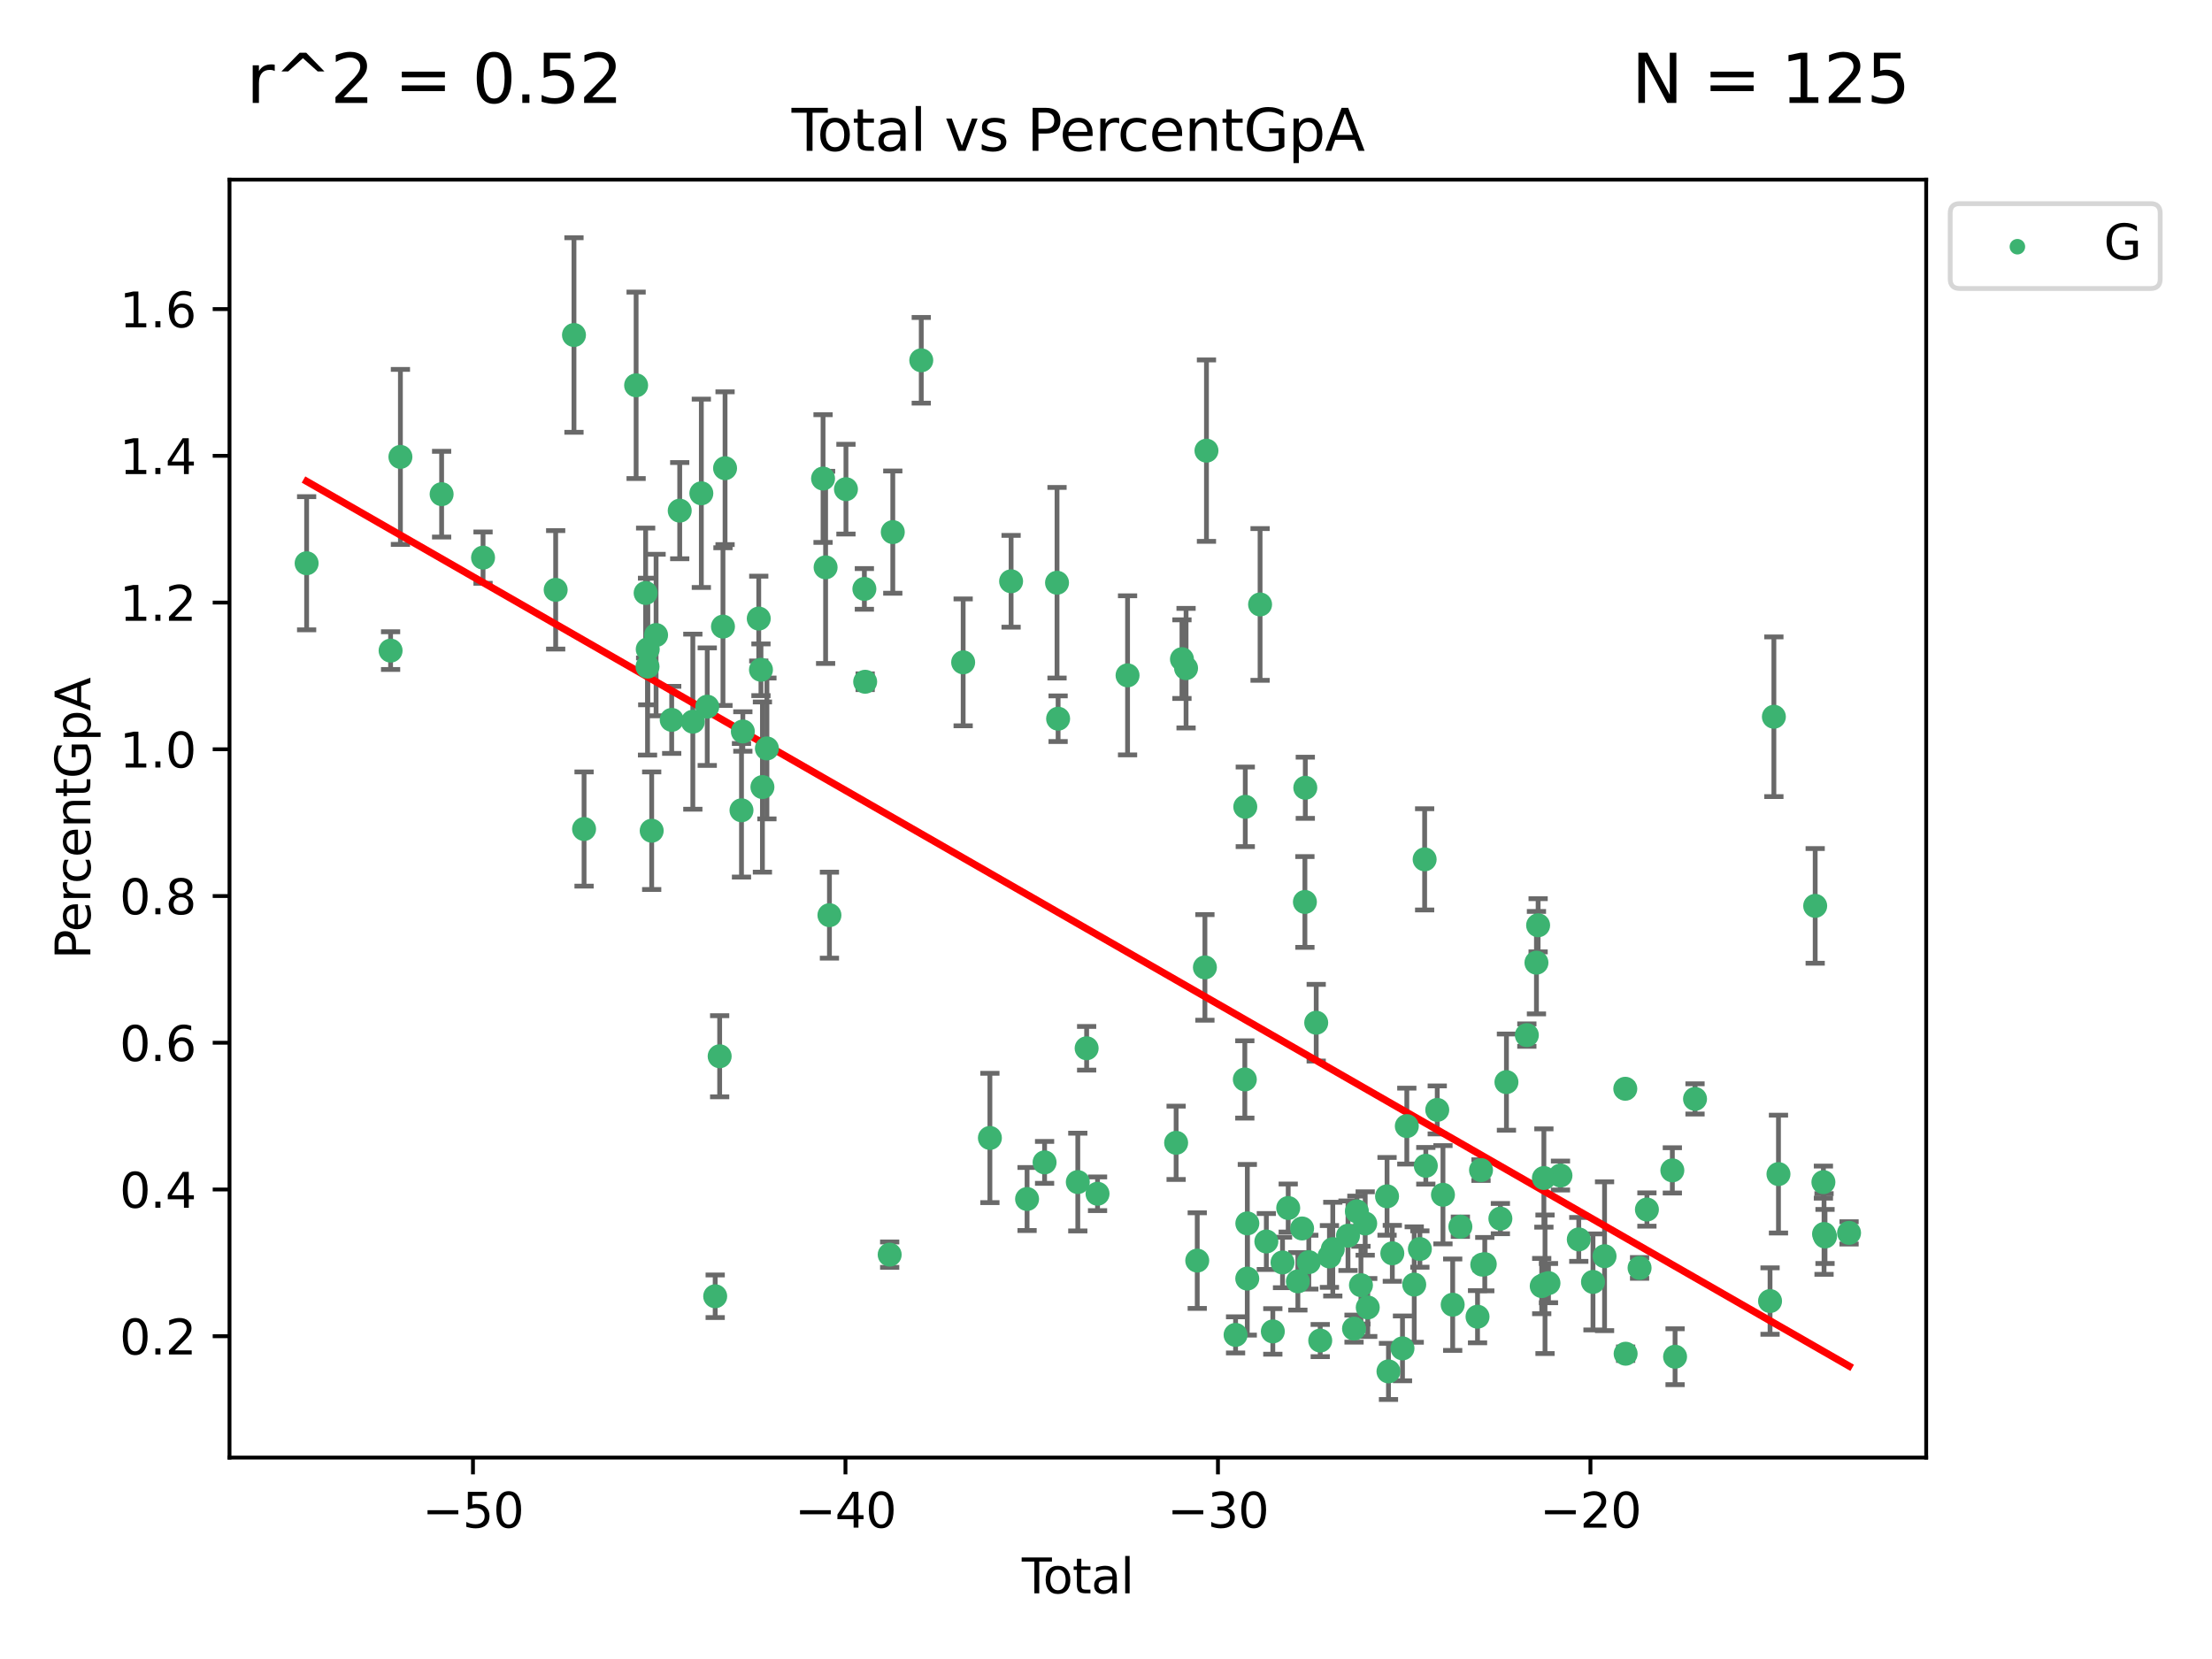 <?xml version="1.0" encoding="utf-8" standalone="no"?>
<!DOCTYPE svg PUBLIC "-//W3C//DTD SVG 1.1//EN"
  "http://www.w3.org/Graphics/SVG/1.1/DTD/svg11.dtd">
<svg xmlns:xlink="http://www.w3.org/1999/xlink" width="460.8pt" height="345.6pt" viewBox="0 0 460.8 345.6" xmlns="http://www.w3.org/2000/svg" version="1.1">
 <defs>
  <style type="text/css">*{stroke-linejoin: round; stroke-linecap: butt}</style>
 </defs>
 <g id="figure_1">
  <g id="patch_1">
   <path d="M 0 345.6 
L 460.8 345.6 
L 460.8 0 
L 0 0 
z
" style="fill: #ffffff"/>
  </g>
  <g id="axes_1">
   <g id="patch_2">
    <path d="M 47.81 303.64 
L 401.26 303.64 
L 401.26 37.422 
L 47.81 37.422 
z
" style="fill: #ffffff"/>
   </g>
   <g id="PathCollection_1">
    <defs>
     <path id="m39d21cadb5" d="M 0 1.118 
C 0.297 1.118 0.581 1 0.791 0.791 
C 1 0.581 1.118 0.297 1.118 0 
C 1.118 -0.297 1 -0.581 0.791 -0.791 
C 0.581 -1 0.297 -1.118 0 -1.118 
C -0.297 -1.118 -0.581 -1 -0.791 -0.791 
C -1 -0.581 -1.118 -0.297 -1.118 0 
C -1.118 0.297 -1 0.581 -0.791 0.791 
C -0.581 1 -0.297 1.118 0 1.118 
z
" style="stroke: #3cb371"/>
    </defs>
    <g clip-path="url(#p22c62d46ca)">
     <use xlink:href="#m39d21cadb5" x="63.876" y="117.336" style="fill: #3cb371; stroke: #3cb371"/>
     <use xlink:href="#m39d21cadb5" x="81.368" y="135.534" style="fill: #3cb371; stroke: #3cb371"/>
     <use xlink:href="#m39d21cadb5" x="83.414" y="95.179" style="fill: #3cb371; stroke: #3cb371"/>
     <use xlink:href="#m39d21cadb5" x="91.998" y="102.946" style="fill: #3cb371; stroke: #3cb371"/>
     <use xlink:href="#m39d21cadb5" x="100.627" y="116.164" style="fill: #3cb371; stroke: #3cb371"/>
     <use xlink:href="#m39d21cadb5" x="115.756" y="122.874" style="fill: #3cb371; stroke: #3cb371"/>
     <use xlink:href="#m39d21cadb5" x="119.57" y="69.788" style="fill: #3cb371; stroke: #3cb371"/>
     <use xlink:href="#m39d21cadb5" x="121.672" y="172.699" style="fill: #3cb371; stroke: #3cb371"/>
     <use xlink:href="#m39d21cadb5" x="132.515" y="80.268" style="fill: #3cb371; stroke: #3cb371"/>
     <use xlink:href="#m39d21cadb5" x="134.498" y="123.535" style="fill: #3cb371; stroke: #3cb371"/>
     <use xlink:href="#m39d21cadb5" x="134.892" y="138.87" style="fill: #3cb371; stroke: #3cb371"/>
     <use xlink:href="#m39d21cadb5" x="134.935" y="135.26" style="fill: #3cb371; stroke: #3cb371"/>
     <use xlink:href="#m39d21cadb5" x="135.759" y="173.055" style="fill: #3cb371; stroke: #3cb371"/>
     <use xlink:href="#m39d21cadb5" x="136.674" y="132.291" style="fill: #3cb371; stroke: #3cb371"/>
     <use xlink:href="#m39d21cadb5" x="139.927" y="149.961" style="fill: #3cb371; stroke: #3cb371"/>
     <use xlink:href="#m39d21cadb5" x="141.599" y="106.379" style="fill: #3cb371; stroke: #3cb371"/>
     <use xlink:href="#m39d21cadb5" x="144.33" y="150.34" style="fill: #3cb371; stroke: #3cb371"/>
     <use xlink:href="#m39d21cadb5" x="146.102" y="102.766" style="fill: #3cb371; stroke: #3cb371"/>
     <use xlink:href="#m39d21cadb5" x="147.333" y="147.211" style="fill: #3cb371; stroke: #3cb371"/>
     <use xlink:href="#m39d21cadb5" x="148.988" y="270.035" style="fill: #3cb371; stroke: #3cb371"/>
     <use xlink:href="#m39d21cadb5" x="149.919" y="220.038" style="fill: #3cb371; stroke: #3cb371"/>
     <use xlink:href="#m39d21cadb5" x="150.608" y="130.533" style="fill: #3cb371; stroke: #3cb371"/>
     <use xlink:href="#m39d21cadb5" x="151.044" y="97.536" style="fill: #3cb371; stroke: #3cb371"/>
     <use xlink:href="#m39d21cadb5" x="154.466" y="168.796" style="fill: #3cb371; stroke: #3cb371"/>
     <use xlink:href="#m39d21cadb5" x="154.748" y="152.382" style="fill: #3cb371; stroke: #3cb371"/>
     <use xlink:href="#m39d21cadb5" x="158.062" y="128.859" style="fill: #3cb371; stroke: #3cb371"/>
     <use xlink:href="#m39d21cadb5" x="158.523" y="139.525" style="fill: #3cb371; stroke: #3cb371"/>
     <use xlink:href="#m39d21cadb5" x="158.827" y="163.959" style="fill: #3cb371; stroke: #3cb371"/>
     <use xlink:href="#m39d21cadb5" x="159.762" y="155.913" style="fill: #3cb371; stroke: #3cb371"/>
     <use xlink:href="#m39d21cadb5" x="171.456" y="99.691" style="fill: #3cb371; stroke: #3cb371"/>
     <use xlink:href="#m39d21cadb5" x="171.989" y="118.189" style="fill: #3cb371; stroke: #3cb371"/>
     <use xlink:href="#m39d21cadb5" x="172.787" y="190.647" style="fill: #3cb371; stroke: #3cb371"/>
     <use xlink:href="#m39d21cadb5" x="176.228" y="101.902" style="fill: #3cb371; stroke: #3cb371"/>
     <use xlink:href="#m39d21cadb5" x="180.065" y="122.682" style="fill: #3cb371; stroke: #3cb371"/>
     <use xlink:href="#m39d21cadb5" x="180.23" y="142.021" style="fill: #3cb371; stroke: #3cb371"/>
     <use xlink:href="#m39d21cadb5" x="185.336" y="261.368" style="fill: #3cb371; stroke: #3cb371"/>
     <use xlink:href="#m39d21cadb5" x="185.984" y="110.845" style="fill: #3cb371; stroke: #3cb371"/>
     <use xlink:href="#m39d21cadb5" x="191.916" y="75.058" style="fill: #3cb371; stroke: #3cb371"/>
     <use xlink:href="#m39d21cadb5" x="200.644" y="137.979" style="fill: #3cb371; stroke: #3cb371"/>
     <use xlink:href="#m39d21cadb5" x="206.214" y="237.056" style="fill: #3cb371; stroke: #3cb371"/>
     <use xlink:href="#m39d21cadb5" x="210.63" y="121.092" style="fill: #3cb371; stroke: #3cb371"/>
     <use xlink:href="#m39d21cadb5" x="213.958" y="249.775" style="fill: #3cb371; stroke: #3cb371"/>
     <use xlink:href="#m39d21cadb5" x="217.606" y="242.146" style="fill: #3cb371; stroke: #3cb371"/>
     <use xlink:href="#m39d21cadb5" x="220.198" y="121.394" style="fill: #3cb371; stroke: #3cb371"/>
     <use xlink:href="#m39d21cadb5" x="220.424" y="149.722" style="fill: #3cb371; stroke: #3cb371"/>
     <use xlink:href="#m39d21cadb5" x="224.526" y="246.246" style="fill: #3cb371; stroke: #3cb371"/>
     <use xlink:href="#m39d21cadb5" x="226.366" y="218.374" style="fill: #3cb371; stroke: #3cb371"/>
     <use xlink:href="#m39d21cadb5" x="228.638" y="248.681" style="fill: #3cb371; stroke: #3cb371"/>
     <use xlink:href="#m39d21cadb5" x="234.892" y="140.688" style="fill: #3cb371; stroke: #3cb371"/>
     <use xlink:href="#m39d21cadb5" x="245.009" y="238.068" style="fill: #3cb371; stroke: #3cb371"/>
     <use xlink:href="#m39d21cadb5" x="246.223" y="137.314" style="fill: #3cb371; stroke: #3cb371"/>
     <use xlink:href="#m39d21cadb5" x="247.078" y="139.192" style="fill: #3cb371; stroke: #3cb371"/>
     <use xlink:href="#m39d21cadb5" x="249.407" y="262.605" style="fill: #3cb371; stroke: #3cb371"/>
     <use xlink:href="#m39d21cadb5" x="251.005" y="201.525" style="fill: #3cb371; stroke: #3cb371"/>
     <use xlink:href="#m39d21cadb5" x="251.328" y="93.88" style="fill: #3cb371; stroke: #3cb371"/>
     <use xlink:href="#m39d21cadb5" x="257.394" y="278.081" style="fill: #3cb371; stroke: #3cb371"/>
     <use xlink:href="#m39d21cadb5" x="259.32" y="224.867" style="fill: #3cb371; stroke: #3cb371"/>
     <use xlink:href="#m39d21cadb5" x="259.416" y="168.074" style="fill: #3cb371; stroke: #3cb371"/>
     <use xlink:href="#m39d21cadb5" x="259.828" y="266.354" style="fill: #3cb371; stroke: #3cb371"/>
     <use xlink:href="#m39d21cadb5" x="259.843" y="254.857" style="fill: #3cb371; stroke: #3cb371"/>
     <use xlink:href="#m39d21cadb5" x="262.498" y="125.917" style="fill: #3cb371; stroke: #3cb371"/>
     <use xlink:href="#m39d21cadb5" x="263.803" y="258.624" style="fill: #3cb371; stroke: #3cb371"/>
     <use xlink:href="#m39d21cadb5" x="265.153" y="277.359" style="fill: #3cb371; stroke: #3cb371"/>
     <use xlink:href="#m39d21cadb5" x="267.173" y="262.994" style="fill: #3cb371; stroke: #3cb371"/>
     <use xlink:href="#m39d21cadb5" x="268.358" y="251.652" style="fill: #3cb371; stroke: #3cb371"/>
     <use xlink:href="#m39d21cadb5" x="270.37" y="266.931" style="fill: #3cb371; stroke: #3cb371"/>
     <use xlink:href="#m39d21cadb5" x="271.25" y="255.913" style="fill: #3cb371; stroke: #3cb371"/>
     <use xlink:href="#m39d21cadb5" x="271.837" y="187.895" style="fill: #3cb371; stroke: #3cb371"/>
     <use xlink:href="#m39d21cadb5" x="271.918" y="164.105" style="fill: #3cb371; stroke: #3cb371"/>
     <use xlink:href="#m39d21cadb5" x="272.648" y="262.928" style="fill: #3cb371; stroke: #3cb371"/>
     <use xlink:href="#m39d21cadb5" x="274.191" y="213.05" style="fill: #3cb371; stroke: #3cb371"/>
     <use xlink:href="#m39d21cadb5" x="275.027" y="279.263" style="fill: #3cb371; stroke: #3cb371"/>
     <use xlink:href="#m39d21cadb5" x="276.946" y="261.745" style="fill: #3cb371; stroke: #3cb371"/>
     <use xlink:href="#m39d21cadb5" x="277.644" y="260.215" style="fill: #3cb371; stroke: #3cb371"/>
     <use xlink:href="#m39d21cadb5" x="280.813" y="257.422" style="fill: #3cb371; stroke: #3cb371"/>
     <use xlink:href="#m39d21cadb5" x="282.07" y="276.775" style="fill: #3cb371; stroke: #3cb371"/>
     <use xlink:href="#m39d21cadb5" x="282.663" y="252.339" style="fill: #3cb371; stroke: #3cb371"/>
     <use xlink:href="#m39d21cadb5" x="283.511" y="267.723" style="fill: #3cb371; stroke: #3cb371"/>
     <use xlink:href="#m39d21cadb5" x="284.396" y="254.878" style="fill: #3cb371; stroke: #3cb371"/>
     <use xlink:href="#m39d21cadb5" x="284.926" y="272.37" style="fill: #3cb371; stroke: #3cb371"/>
     <use xlink:href="#m39d21cadb5" x="288.947" y="249.216" style="fill: #3cb371; stroke: #3cb371"/>
     <use xlink:href="#m39d21cadb5" x="289.245" y="285.688" style="fill: #3cb371; stroke: #3cb371"/>
     <use xlink:href="#m39d21cadb5" x="290.046" y="261.09" style="fill: #3cb371; stroke: #3cb371"/>
     <use xlink:href="#m39d21cadb5" x="292.165" y="280.893" style="fill: #3cb371; stroke: #3cb371"/>
     <use xlink:href="#m39d21cadb5" x="293.065" y="234.586" style="fill: #3cb371; stroke: #3cb371"/>
     <use xlink:href="#m39d21cadb5" x="294.61" y="267.598" style="fill: #3cb371; stroke: #3cb371"/>
     <use xlink:href="#m39d21cadb5" x="295.787" y="260.195" style="fill: #3cb371; stroke: #3cb371"/>
     <use xlink:href="#m39d21cadb5" x="296.779" y="179.019" style="fill: #3cb371; stroke: #3cb371"/>
     <use xlink:href="#m39d21cadb5" x="297.023" y="242.854" style="fill: #3cb371; stroke: #3cb371"/>
     <use xlink:href="#m39d21cadb5" x="299.405" y="231.214" style="fill: #3cb371; stroke: #3cb371"/>
     <use xlink:href="#m39d21cadb5" x="300.596" y="248.891" style="fill: #3cb371; stroke: #3cb371"/>
     <use xlink:href="#m39d21cadb5" x="302.622" y="271.792" style="fill: #3cb371; stroke: #3cb371"/>
     <use xlink:href="#m39d21cadb5" x="304.223" y="255.544" style="fill: #3cb371; stroke: #3cb371"/>
     <use xlink:href="#m39d21cadb5" x="307.797" y="274.294" style="fill: #3cb371; stroke: #3cb371"/>
     <use xlink:href="#m39d21cadb5" x="308.524" y="243.753" style="fill: #3cb371; stroke: #3cb371"/>
     <use xlink:href="#m39d21cadb5" x="308.785" y="263.447" style="fill: #3cb371; stroke: #3cb371"/>
     <use xlink:href="#m39d21cadb5" x="309.307" y="263.344" style="fill: #3cb371; stroke: #3cb371"/>
     <use xlink:href="#m39d21cadb5" x="312.557" y="253.858" style="fill: #3cb371; stroke: #3cb371"/>
     <use xlink:href="#m39d21cadb5" x="313.819" y="225.423" style="fill: #3cb371; stroke: #3cb371"/>
     <use xlink:href="#m39d21cadb5" x="318.071" y="215.633" style="fill: #3cb371; stroke: #3cb371"/>
     <use xlink:href="#m39d21cadb5" x="320.07" y="200.541" style="fill: #3cb371; stroke: #3cb371"/>
     <use xlink:href="#m39d21cadb5" x="320.418" y="192.752" style="fill: #3cb371; stroke: #3cb371"/>
     <use xlink:href="#m39d21cadb5" x="321.169" y="267.912" style="fill: #3cb371; stroke: #3cb371"/>
     <use xlink:href="#m39d21cadb5" x="321.62" y="245.403" style="fill: #3cb371; stroke: #3cb371"/>
     <use xlink:href="#m39d21cadb5" x="321.856" y="267.538" style="fill: #3cb371; stroke: #3cb371"/>
     <use xlink:href="#m39d21cadb5" x="322.577" y="267.295" style="fill: #3cb371; stroke: #3cb371"/>
     <use xlink:href="#m39d21cadb5" x="325.074" y="244.883" style="fill: #3cb371; stroke: #3cb371"/>
     <use xlink:href="#m39d21cadb5" x="328.889" y="258.192" style="fill: #3cb371; stroke: #3cb371"/>
     <use xlink:href="#m39d21cadb5" x="331.849" y="267.049" style="fill: #3cb371; stroke: #3cb371"/>
     <use xlink:href="#m39d21cadb5" x="334.258" y="261.694" style="fill: #3cb371; stroke: #3cb371"/>
     <use xlink:href="#m39d21cadb5" x="338.577" y="226.809" style="fill: #3cb371; stroke: #3cb371"/>
     <use xlink:href="#m39d21cadb5" x="338.649" y="282.005" style="fill: #3cb371; stroke: #3cb371"/>
     <use xlink:href="#m39d21cadb5" x="341.553" y="264.132" style="fill: #3cb371; stroke: #3cb371"/>
     <use xlink:href="#m39d21cadb5" x="343.082" y="251.967" style="fill: #3cb371; stroke: #3cb371"/>
     <use xlink:href="#m39d21cadb5" x="348.38" y="243.81" style="fill: #3cb371; stroke: #3cb371"/>
     <use xlink:href="#m39d21cadb5" x="348.949" y="282.629" style="fill: #3cb371; stroke: #3cb371"/>
     <use xlink:href="#m39d21cadb5" x="353.105" y="228.921" style="fill: #3cb371; stroke: #3cb371"/>
     <use xlink:href="#m39d21cadb5" x="368.733" y="271.035" style="fill: #3cb371; stroke: #3cb371"/>
     <use xlink:href="#m39d21cadb5" x="369.532" y="149.311" style="fill: #3cb371; stroke: #3cb371"/>
     <use xlink:href="#m39d21cadb5" x="370.489" y="244.583" style="fill: #3cb371; stroke: #3cb371"/>
     <use xlink:href="#m39d21cadb5" x="378.137" y="188.711" style="fill: #3cb371; stroke: #3cb371"/>
     <use xlink:href="#m39d21cadb5" x="379.849" y="246.259" style="fill: #3cb371; stroke: #3cb371"/>
     <use xlink:href="#m39d21cadb5" x="379.981" y="257.062" style="fill: #3cb371; stroke: #3cb371"/>
     <use xlink:href="#m39d21cadb5" x="380.184" y="257.579" style="fill: #3cb371; stroke: #3cb371"/>
     <use xlink:href="#m39d21cadb5" x="385.194" y="256.831" style="fill: #3cb371; stroke: #3cb371"/>
    </g>
   </g>
   <g id="matplotlib.axis_1">
    <g id="xtick_1">
     <g id="line2d_1">
      <defs>
       <path id="m3df3f45cd2" d="M 0 0 
L 0 3.5 
" style="stroke: #000000; stroke-width: 0.8"/>
      </defs>
      <g>
       <use xlink:href="#m3df3f45cd2" x="98.528" y="303.64" style="stroke: #000000; stroke-width: 0.8"/>
      </g>
     </g>
     <g id="text_1">
      <!-- −50 -->
      <g transform="translate(87.976 318.238) scale(0.1 -0.1)">
       <defs>
        <path id="DejaVuSans-2212" d="M 678 2272 
L 4684 2272 
L 4684 1741 
L 678 1741 
L 678 2272 
z
" transform="scale(0.016)"/>
        <path id="DejaVuSans-35" d="M 691 4666 
L 3169 4666 
L 3169 4134 
L 1269 4134 
L 1269 2991 
Q 1406 3038 1543 3061 
Q 1681 3084 1819 3084 
Q 2600 3084 3056 2656 
Q 3513 2228 3513 1497 
Q 3513 744 3044 326 
Q 2575 -91 1722 -91 
Q 1428 -91 1123 -41 
Q 819 9 494 109 
L 494 744 
Q 775 591 1075 516 
Q 1375 441 1709 441 
Q 2250 441 2565 725 
Q 2881 1009 2881 1497 
Q 2881 1984 2565 2268 
Q 2250 2553 1709 2553 
Q 1456 2553 1204 2497 
Q 953 2441 691 2322 
L 691 4666 
z
" transform="scale(0.016)"/>
        <path id="DejaVuSans-30" d="M 2034 4250 
Q 1547 4250 1301 3770 
Q 1056 3291 1056 2328 
Q 1056 1369 1301 889 
Q 1547 409 2034 409 
Q 2525 409 2770 889 
Q 3016 1369 3016 2328 
Q 3016 3291 2770 3770 
Q 2525 4250 2034 4250 
z
M 2034 4750 
Q 2819 4750 3233 4129 
Q 3647 3509 3647 2328 
Q 3647 1150 3233 529 
Q 2819 -91 2034 -91 
Q 1250 -91 836 529 
Q 422 1150 422 2328 
Q 422 3509 836 4129 
Q 1250 4750 2034 4750 
z
" transform="scale(0.016)"/>
       </defs>
       <use xlink:href="#DejaVuSans-2212"/>
       <use xlink:href="#DejaVuSans-35" x="83.789"/>
       <use xlink:href="#DejaVuSans-30" x="147.412"/>
      </g>
     </g>
    </g>
    <g id="xtick_2">
     <g id="line2d_2">
      <g>
       <use xlink:href="#m3df3f45cd2" x="176.125" y="303.64" style="stroke: #000000; stroke-width: 0.8"/>
      </g>
     </g>
     <g id="text_2">
      <!-- −40 -->
      <g transform="translate(165.573 318.238) scale(0.1 -0.1)">
       <defs>
        <path id="DejaVuSans-34" d="M 2419 4116 
L 825 1625 
L 2419 1625 
L 2419 4116 
z
M 2253 4666 
L 3047 4666 
L 3047 1625 
L 3713 1625 
L 3713 1100 
L 3047 1100 
L 3047 0 
L 2419 0 
L 2419 1100 
L 313 1100 
L 313 1709 
L 2253 4666 
z
" transform="scale(0.016)"/>
       </defs>
       <use xlink:href="#DejaVuSans-2212"/>
       <use xlink:href="#DejaVuSans-34" x="83.789"/>
       <use xlink:href="#DejaVuSans-30" x="147.412"/>
      </g>
     </g>
    </g>
    <g id="xtick_3">
     <g id="line2d_3">
      <g>
       <use xlink:href="#m3df3f45cd2" x="253.722" y="303.64" style="stroke: #000000; stroke-width: 0.8"/>
      </g>
     </g>
     <g id="text_3">
      <!-- −30 -->
      <g transform="translate(243.17 318.238) scale(0.1 -0.1)">
       <defs>
        <path id="DejaVuSans-33" d="M 2597 2516 
Q 3050 2419 3304 2112 
Q 3559 1806 3559 1356 
Q 3559 666 3084 287 
Q 2609 -91 1734 -91 
Q 1441 -91 1130 -33 
Q 819 25 488 141 
L 488 750 
Q 750 597 1062 519 
Q 1375 441 1716 441 
Q 2309 441 2620 675 
Q 2931 909 2931 1356 
Q 2931 1769 2642 2001 
Q 2353 2234 1838 2234 
L 1294 2234 
L 1294 2753 
L 1863 2753 
Q 2328 2753 2575 2939 
Q 2822 3125 2822 3475 
Q 2822 3834 2567 4026 
Q 2313 4219 1838 4219 
Q 1578 4219 1281 4162 
Q 984 4106 628 3988 
L 628 4550 
Q 988 4650 1302 4700 
Q 1616 4750 1894 4750 
Q 2613 4750 3031 4423 
Q 3450 4097 3450 3541 
Q 3450 3153 3228 2886 
Q 3006 2619 2597 2516 
z
" transform="scale(0.016)"/>
       </defs>
       <use xlink:href="#DejaVuSans-2212"/>
       <use xlink:href="#DejaVuSans-33" x="83.789"/>
       <use xlink:href="#DejaVuSans-30" x="147.412"/>
      </g>
     </g>
    </g>
    <g id="xtick_4">
     <g id="line2d_4">
      <g>
       <use xlink:href="#m3df3f45cd2" x="331.319" y="303.64" style="stroke: #000000; stroke-width: 0.8"/>
      </g>
     </g>
     <g id="text_4">
      <!-- −20 -->
      <g transform="translate(320.767 318.238) scale(0.1 -0.1)">
       <defs>
        <path id="DejaVuSans-32" d="M 1228 531 
L 3431 531 
L 3431 0 
L 469 0 
L 469 531 
Q 828 903 1448 1529 
Q 2069 2156 2228 2338 
Q 2531 2678 2651 2914 
Q 2772 3150 2772 3378 
Q 2772 3750 2511 3984 
Q 2250 4219 1831 4219 
Q 1534 4219 1204 4116 
Q 875 4013 500 3803 
L 500 4441 
Q 881 4594 1212 4672 
Q 1544 4750 1819 4750 
Q 2544 4750 2975 4387 
Q 3406 4025 3406 3419 
Q 3406 3131 3298 2873 
Q 3191 2616 2906 2266 
Q 2828 2175 2409 1742 
Q 1991 1309 1228 531 
z
" transform="scale(0.016)"/>
       </defs>
       <use xlink:href="#DejaVuSans-2212"/>
       <use xlink:href="#DejaVuSans-32" x="83.789"/>
       <use xlink:href="#DejaVuSans-30" x="147.412"/>
      </g>
     </g>
    </g>
    <g id="text_5">
     <!-- Total -->
     <g transform="translate(212.858 331.917) scale(0.1 -0.1)">
      <defs>
       <path id="DejaVuSans-54" d="M -19 4666 
L 3928 4666 
L 3928 4134 
L 2272 4134 
L 2272 0 
L 1638 0 
L 1638 4134 
L -19 4134 
L -19 4666 
z
" transform="scale(0.016)"/>
       <path id="DejaVuSans-6f" d="M 1959 3097 
Q 1497 3097 1228 2736 
Q 959 2375 959 1747 
Q 959 1119 1226 758 
Q 1494 397 1959 397 
Q 2419 397 2687 759 
Q 2956 1122 2956 1747 
Q 2956 2369 2687 2733 
Q 2419 3097 1959 3097 
z
M 1959 3584 
Q 2709 3584 3137 3096 
Q 3566 2609 3566 1747 
Q 3566 888 3137 398 
Q 2709 -91 1959 -91 
Q 1206 -91 779 398 
Q 353 888 353 1747 
Q 353 2609 779 3096 
Q 1206 3584 1959 3584 
z
" transform="scale(0.016)"/>
       <path id="DejaVuSans-74" d="M 1172 4494 
L 1172 3500 
L 2356 3500 
L 2356 3053 
L 1172 3053 
L 1172 1153 
Q 1172 725 1289 603 
Q 1406 481 1766 481 
L 2356 481 
L 2356 0 
L 1766 0 
Q 1100 0 847 248 
Q 594 497 594 1153 
L 594 3053 
L 172 3053 
L 172 3500 
L 594 3500 
L 594 4494 
L 1172 4494 
z
" transform="scale(0.016)"/>
       <path id="DejaVuSans-61" d="M 2194 1759 
Q 1497 1759 1228 1600 
Q 959 1441 959 1056 
Q 959 750 1161 570 
Q 1363 391 1709 391 
Q 2188 391 2477 730 
Q 2766 1069 2766 1631 
L 2766 1759 
L 2194 1759 
z
M 3341 1997 
L 3341 0 
L 2766 0 
L 2766 531 
Q 2569 213 2275 61 
Q 1981 -91 1556 -91 
Q 1019 -91 701 211 
Q 384 513 384 1019 
Q 384 1609 779 1909 
Q 1175 2209 1959 2209 
L 2766 2209 
L 2766 2266 
Q 2766 2663 2505 2880 
Q 2244 3097 1772 3097 
Q 1472 3097 1187 3025 
Q 903 2953 641 2809 
L 641 3341 
Q 956 3463 1253 3523 
Q 1550 3584 1831 3584 
Q 2591 3584 2966 3190 
Q 3341 2797 3341 1997 
z
" transform="scale(0.016)"/>
       <path id="DejaVuSans-6c" d="M 603 4863 
L 1178 4863 
L 1178 0 
L 603 0 
L 603 4863 
z
" transform="scale(0.016)"/>
      </defs>
      <use xlink:href="#DejaVuSans-54"/>
      <use xlink:href="#DejaVuSans-6f" x="44.084"/>
      <use xlink:href="#DejaVuSans-74" x="105.266"/>
      <use xlink:href="#DejaVuSans-61" x="144.475"/>
      <use xlink:href="#DejaVuSans-6c" x="205.754"/>
     </g>
    </g>
   </g>
   <g id="matplotlib.axis_2">
    <g id="ytick_1">
     <g id="line2d_5">
      <defs>
       <path id="m275c5d6a55" d="M 0 0 
L -3.5 0 
" style="stroke: #000000; stroke-width: 0.8"/>
      </defs>
      <g>
       <use xlink:href="#m275c5d6a55" x="47.81" y="278.36" style="stroke: #000000; stroke-width: 0.8"/>
      </g>
     </g>
     <g id="text_6">
      <!-- 0.2 -->
      <g transform="translate(24.907 282.159) scale(0.1 -0.1)">
       <defs>
        <path id="DejaVuSans-2e" d="M 684 794 
L 1344 794 
L 1344 0 
L 684 0 
L 684 794 
z
" transform="scale(0.016)"/>
       </defs>
       <use xlink:href="#DejaVuSans-30"/>
       <use xlink:href="#DejaVuSans-2e" x="63.623"/>
       <use xlink:href="#DejaVuSans-32" x="95.41"/>
      </g>
     </g>
    </g>
    <g id="ytick_2">
     <g id="line2d_6">
      <g>
       <use xlink:href="#m275c5d6a55" x="47.81" y="247.792" style="stroke: #000000; stroke-width: 0.8"/>
      </g>
     </g>
     <g id="text_7">
      <!-- 0.4 -->
      <g transform="translate(24.907 251.591) scale(0.1 -0.1)">
       <use xlink:href="#DejaVuSans-30"/>
       <use xlink:href="#DejaVuSans-2e" x="63.623"/>
       <use xlink:href="#DejaVuSans-34" x="95.41"/>
      </g>
     </g>
    </g>
    <g id="ytick_3">
     <g id="line2d_7">
      <g>
       <use xlink:href="#m275c5d6a55" x="47.81" y="217.225" style="stroke: #000000; stroke-width: 0.8"/>
      </g>
     </g>
     <g id="text_8">
      <!-- 0.6 -->
      <g transform="translate(24.907 221.024) scale(0.1 -0.1)">
       <defs>
        <path id="DejaVuSans-36" d="M 2113 2584 
Q 1688 2584 1439 2293 
Q 1191 2003 1191 1497 
Q 1191 994 1439 701 
Q 1688 409 2113 409 
Q 2538 409 2786 701 
Q 3034 994 3034 1497 
Q 3034 2003 2786 2293 
Q 2538 2584 2113 2584 
z
M 3366 4563 
L 3366 3988 
Q 3128 4100 2886 4159 
Q 2644 4219 2406 4219 
Q 1781 4219 1451 3797 
Q 1122 3375 1075 2522 
Q 1259 2794 1537 2939 
Q 1816 3084 2150 3084 
Q 2853 3084 3261 2657 
Q 3669 2231 3669 1497 
Q 3669 778 3244 343 
Q 2819 -91 2113 -91 
Q 1303 -91 875 529 
Q 447 1150 447 2328 
Q 447 3434 972 4092 
Q 1497 4750 2381 4750 
Q 2619 4750 2861 4703 
Q 3103 4656 3366 4563 
z
" transform="scale(0.016)"/>
       </defs>
       <use xlink:href="#DejaVuSans-30"/>
       <use xlink:href="#DejaVuSans-2e" x="63.623"/>
       <use xlink:href="#DejaVuSans-36" x="95.41"/>
      </g>
     </g>
    </g>
    <g id="ytick_4">
     <g id="line2d_8">
      <g>
       <use xlink:href="#m275c5d6a55" x="47.81" y="186.657" style="stroke: #000000; stroke-width: 0.8"/>
      </g>
     </g>
     <g id="text_9">
      <!-- 0.8 -->
      <g transform="translate(24.907 190.457) scale(0.1 -0.1)">
       <defs>
        <path id="DejaVuSans-38" d="M 2034 2216 
Q 1584 2216 1326 1975 
Q 1069 1734 1069 1313 
Q 1069 891 1326 650 
Q 1584 409 2034 409 
Q 2484 409 2743 651 
Q 3003 894 3003 1313 
Q 3003 1734 2745 1975 
Q 2488 2216 2034 2216 
z
M 1403 2484 
Q 997 2584 770 2862 
Q 544 3141 544 3541 
Q 544 4100 942 4425 
Q 1341 4750 2034 4750 
Q 2731 4750 3128 4425 
Q 3525 4100 3525 3541 
Q 3525 3141 3298 2862 
Q 3072 2584 2669 2484 
Q 3125 2378 3379 2068 
Q 3634 1759 3634 1313 
Q 3634 634 3220 271 
Q 2806 -91 2034 -91 
Q 1263 -91 848 271 
Q 434 634 434 1313 
Q 434 1759 690 2068 
Q 947 2378 1403 2484 
z
M 1172 3481 
Q 1172 3119 1398 2916 
Q 1625 2713 2034 2713 
Q 2441 2713 2670 2916 
Q 2900 3119 2900 3481 
Q 2900 3844 2670 4047 
Q 2441 4250 2034 4250 
Q 1625 4250 1398 4047 
Q 1172 3844 1172 3481 
z
" transform="scale(0.016)"/>
       </defs>
       <use xlink:href="#DejaVuSans-30"/>
       <use xlink:href="#DejaVuSans-2e" x="63.623"/>
       <use xlink:href="#DejaVuSans-38" x="95.41"/>
      </g>
     </g>
    </g>
    <g id="ytick_5">
     <g id="line2d_9">
      <g>
       <use xlink:href="#m275c5d6a55" x="47.81" y="156.09" style="stroke: #000000; stroke-width: 0.8"/>
      </g>
     </g>
     <g id="text_10">
      <!-- 1.0 -->
      <g transform="translate(24.907 159.889) scale(0.1 -0.1)">
       <defs>
        <path id="DejaVuSans-31" d="M 794 531 
L 1825 531 
L 1825 4091 
L 703 3866 
L 703 4441 
L 1819 4666 
L 2450 4666 
L 2450 531 
L 3481 531 
L 3481 0 
L 794 0 
L 794 531 
z
" transform="scale(0.016)"/>
       </defs>
       <use xlink:href="#DejaVuSans-31"/>
       <use xlink:href="#DejaVuSans-2e" x="63.623"/>
       <use xlink:href="#DejaVuSans-30" x="95.41"/>
      </g>
     </g>
    </g>
    <g id="ytick_6">
     <g id="line2d_10">
      <g>
       <use xlink:href="#m275c5d6a55" x="47.81" y="125.523" style="stroke: #000000; stroke-width: 0.8"/>
      </g>
     </g>
     <g id="text_11">
      <!-- 1.2 -->
      <g transform="translate(24.907 129.322) scale(0.1 -0.1)">
       <use xlink:href="#DejaVuSans-31"/>
       <use xlink:href="#DejaVuSans-2e" x="63.623"/>
       <use xlink:href="#DejaVuSans-32" x="95.41"/>
      </g>
     </g>
    </g>
    <g id="ytick_7">
     <g id="line2d_11">
      <g>
       <use xlink:href="#m275c5d6a55" x="47.81" y="94.955" style="stroke: #000000; stroke-width: 0.8"/>
      </g>
     </g>
     <g id="text_12">
      <!-- 1.4 -->
      <g transform="translate(24.907 98.754) scale(0.1 -0.1)">
       <use xlink:href="#DejaVuSans-31"/>
       <use xlink:href="#DejaVuSans-2e" x="63.623"/>
       <use xlink:href="#DejaVuSans-34" x="95.41"/>
      </g>
     </g>
    </g>
    <g id="ytick_8">
     <g id="line2d_12">
      <g>
       <use xlink:href="#m275c5d6a55" x="47.81" y="64.388" style="stroke: #000000; stroke-width: 0.8"/>
      </g>
     </g>
     <g id="text_13">
      <!-- 1.6 -->
      <g transform="translate(24.907 68.187) scale(0.1 -0.1)">
       <use xlink:href="#DejaVuSans-31"/>
       <use xlink:href="#DejaVuSans-2e" x="63.623"/>
       <use xlink:href="#DejaVuSans-36" x="95.41"/>
      </g>
     </g>
    </g>
    <g id="text_14">
     <!-- PercentGpA -->
     <g transform="translate(18.827 199.807) rotate(-90) scale(0.1 -0.1)">
      <defs>
       <path id="DejaVuSans-50" d="M 1259 4147 
L 1259 2394 
L 2053 2394 
Q 2494 2394 2734 2622 
Q 2975 2850 2975 3272 
Q 2975 3691 2734 3919 
Q 2494 4147 2053 4147 
L 1259 4147 
z
M 628 4666 
L 2053 4666 
Q 2838 4666 3239 4311 
Q 3641 3956 3641 3272 
Q 3641 2581 3239 2228 
Q 2838 1875 2053 1875 
L 1259 1875 
L 1259 0 
L 628 0 
L 628 4666 
z
" transform="scale(0.016)"/>
       <path id="DejaVuSans-65" d="M 3597 1894 
L 3597 1613 
L 953 1613 
Q 991 1019 1311 708 
Q 1631 397 2203 397 
Q 2534 397 2845 478 
Q 3156 559 3463 722 
L 3463 178 
Q 3153 47 2828 -22 
Q 2503 -91 2169 -91 
Q 1331 -91 842 396 
Q 353 884 353 1716 
Q 353 2575 817 3079 
Q 1281 3584 2069 3584 
Q 2775 3584 3186 3129 
Q 3597 2675 3597 1894 
z
M 3022 2063 
Q 3016 2534 2758 2815 
Q 2500 3097 2075 3097 
Q 1594 3097 1305 2825 
Q 1016 2553 972 2059 
L 3022 2063 
z
" transform="scale(0.016)"/>
       <path id="DejaVuSans-72" d="M 2631 2963 
Q 2534 3019 2420 3045 
Q 2306 3072 2169 3072 
Q 1681 3072 1420 2755 
Q 1159 2438 1159 1844 
L 1159 0 
L 581 0 
L 581 3500 
L 1159 3500 
L 1159 2956 
Q 1341 3275 1631 3429 
Q 1922 3584 2338 3584 
Q 2397 3584 2469 3576 
Q 2541 3569 2628 3553 
L 2631 2963 
z
" transform="scale(0.016)"/>
       <path id="DejaVuSans-63" d="M 3122 3366 
L 3122 2828 
Q 2878 2963 2633 3030 
Q 2388 3097 2138 3097 
Q 1578 3097 1268 2742 
Q 959 2388 959 1747 
Q 959 1106 1268 751 
Q 1578 397 2138 397 
Q 2388 397 2633 464 
Q 2878 531 3122 666 
L 3122 134 
Q 2881 22 2623 -34 
Q 2366 -91 2075 -91 
Q 1284 -91 818 406 
Q 353 903 353 1747 
Q 353 2603 823 3093 
Q 1294 3584 2113 3584 
Q 2378 3584 2631 3529 
Q 2884 3475 3122 3366 
z
" transform="scale(0.016)"/>
       <path id="DejaVuSans-6e" d="M 3513 2113 
L 3513 0 
L 2938 0 
L 2938 2094 
Q 2938 2591 2744 2837 
Q 2550 3084 2163 3084 
Q 1697 3084 1428 2787 
Q 1159 2491 1159 1978 
L 1159 0 
L 581 0 
L 581 3500 
L 1159 3500 
L 1159 2956 
Q 1366 3272 1645 3428 
Q 1925 3584 2291 3584 
Q 2894 3584 3203 3211 
Q 3513 2838 3513 2113 
z
" transform="scale(0.016)"/>
       <path id="DejaVuSans-47" d="M 3809 666 
L 3809 1919 
L 2778 1919 
L 2778 2438 
L 4434 2438 
L 4434 434 
Q 4069 175 3628 42 
Q 3188 -91 2688 -91 
Q 1594 -91 976 548 
Q 359 1188 359 2328 
Q 359 3472 976 4111 
Q 1594 4750 2688 4750 
Q 3144 4750 3555 4637 
Q 3966 4525 4313 4306 
L 4313 3634 
Q 3963 3931 3569 4081 
Q 3175 4231 2741 4231 
Q 1884 4231 1454 3753 
Q 1025 3275 1025 2328 
Q 1025 1384 1454 906 
Q 1884 428 2741 428 
Q 3075 428 3337 486 
Q 3600 544 3809 666 
z
" transform="scale(0.016)"/>
       <path id="DejaVuSans-70" d="M 1159 525 
L 1159 -1331 
L 581 -1331 
L 581 3500 
L 1159 3500 
L 1159 2969 
Q 1341 3281 1617 3432 
Q 1894 3584 2278 3584 
Q 2916 3584 3314 3078 
Q 3713 2572 3713 1747 
Q 3713 922 3314 415 
Q 2916 -91 2278 -91 
Q 1894 -91 1617 61 
Q 1341 213 1159 525 
z
M 3116 1747 
Q 3116 2381 2855 2742 
Q 2594 3103 2138 3103 
Q 1681 3103 1420 2742 
Q 1159 2381 1159 1747 
Q 1159 1113 1420 752 
Q 1681 391 2138 391 
Q 2594 391 2855 752 
Q 3116 1113 3116 1747 
z
" transform="scale(0.016)"/>
       <path id="DejaVuSans-41" d="M 2188 4044 
L 1331 1722 
L 3047 1722 
L 2188 4044 
z
M 1831 4666 
L 2547 4666 
L 4325 0 
L 3669 0 
L 3244 1197 
L 1141 1197 
L 716 0 
L 50 0 
L 1831 4666 
z
" transform="scale(0.016)"/>
      </defs>
      <use xlink:href="#DejaVuSans-50"/>
      <use xlink:href="#DejaVuSans-65" x="56.678"/>
      <use xlink:href="#DejaVuSans-72" x="118.201"/>
      <use xlink:href="#DejaVuSans-63" x="157.064"/>
      <use xlink:href="#DejaVuSans-65" x="212.045"/>
      <use xlink:href="#DejaVuSans-6e" x="273.568"/>
      <use xlink:href="#DejaVuSans-74" x="336.947"/>
      <use xlink:href="#DejaVuSans-47" x="376.156"/>
      <use xlink:href="#DejaVuSans-70" x="453.646"/>
      <use xlink:href="#DejaVuSans-41" x="517.123"/>
     </g>
    </g>
   </g>
   <g id="LineCollection_1">
    <path d="M 63.876 131.208 
L 63.876 103.465 
" clip-path="url(#p22c62d46ca)" style="fill: none; stroke: #696969"/>
    <path d="M 81.368 139.462 
L 81.368 131.606 
" clip-path="url(#p22c62d46ca)" style="fill: none; stroke: #696969"/>
    <path d="M 83.414 113.404 
L 83.414 76.954 
" clip-path="url(#p22c62d46ca)" style="fill: none; stroke: #696969"/>
    <path d="M 91.998 111.876 
L 91.998 94.017 
" clip-path="url(#p22c62d46ca)" style="fill: none; stroke: #696969"/>
    <path d="M 100.627 121.512 
L 100.627 110.816 
" clip-path="url(#p22c62d46ca)" style="fill: none; stroke: #696969"/>
    <path d="M 115.756 135.207 
L 115.756 110.54 
" clip-path="url(#p22c62d46ca)" style="fill: none; stroke: #696969"/>
    <path d="M 119.57 90.053 
L 119.57 49.523 
" clip-path="url(#p22c62d46ca)" style="fill: none; stroke: #696969"/>
    <path d="M 121.672 184.594 
L 121.672 160.804 
" clip-path="url(#p22c62d46ca)" style="fill: none; stroke: #696969"/>
    <path d="M 132.515 99.686 
L 132.515 60.85 
" clip-path="url(#p22c62d46ca)" style="fill: none; stroke: #696969"/>
    <path d="M 134.498 137.064 
L 134.498 110.005 
" clip-path="url(#p22c62d46ca)" style="fill: none; stroke: #696969"/>
    <path d="M 134.892 157.293 
L 134.892 120.447 
" clip-path="url(#p22c62d46ca)" style="fill: none; stroke: #696969"/>
    <path d="M 134.935 146.822 
L 134.935 123.698 
" clip-path="url(#p22c62d46ca)" style="fill: none; stroke: #696969"/>
    <path d="M 135.759 185.3 
L 135.759 160.81 
" clip-path="url(#p22c62d46ca)" style="fill: none; stroke: #696969"/>
    <path d="M 136.674 149.116 
L 136.674 115.466 
" clip-path="url(#p22c62d46ca)" style="fill: none; stroke: #696969"/>
    <path d="M 139.927 156.945 
L 139.927 142.976 
" clip-path="url(#p22c62d46ca)" style="fill: none; stroke: #696969"/>
    <path d="M 141.599 116.401 
L 141.599 96.358 
" clip-path="url(#p22c62d46ca)" style="fill: none; stroke: #696969"/>
    <path d="M 144.33 168.576 
L 144.33 132.104 
" clip-path="url(#p22c62d46ca)" style="fill: none; stroke: #696969"/>
    <path d="M 146.102 122.385 
L 146.102 83.146 
" clip-path="url(#p22c62d46ca)" style="fill: none; stroke: #696969"/>
    <path d="M 147.333 159.459 
L 147.333 134.964 
" clip-path="url(#p22c62d46ca)" style="fill: none; stroke: #696969"/>
    <path d="M 148.988 274.474 
L 148.988 265.596 
" clip-path="url(#p22c62d46ca)" style="fill: none; stroke: #696969"/>
    <path d="M 149.919 228.487 
L 149.919 211.588 
" clip-path="url(#p22c62d46ca)" style="fill: none; stroke: #696969"/>
    <path d="M 150.608 146.962 
L 150.608 114.105 
" clip-path="url(#p22c62d46ca)" style="fill: none; stroke: #696969"/>
    <path d="M 151.044 113.448 
L 151.044 81.624 
" clip-path="url(#p22c62d46ca)" style="fill: none; stroke: #696969"/>
    <path d="M 154.466 182.71 
L 154.466 154.883 
" clip-path="url(#p22c62d46ca)" style="fill: none; stroke: #696969"/>
    <path d="M 154.748 156.492 
L 154.748 148.271 
" clip-path="url(#p22c62d46ca)" style="fill: none; stroke: #696969"/>
    <path d="M 158.062 137.69 
L 158.062 120.028 
" clip-path="url(#p22c62d46ca)" style="fill: none; stroke: #696969"/>
    <path d="M 158.523 144.911 
L 158.523 134.138 
" clip-path="url(#p22c62d46ca)" style="fill: none; stroke: #696969"/>
    <path d="M 158.827 181.688 
L 158.827 146.23 
" clip-path="url(#p22c62d46ca)" style="fill: none; stroke: #696969"/>
    <path d="M 159.762 170.585 
L 159.762 141.241 
" clip-path="url(#p22c62d46ca)" style="fill: none; stroke: #696969"/>
    <path d="M 171.456 112.997 
L 171.456 86.385 
" clip-path="url(#p22c62d46ca)" style="fill: none; stroke: #696969"/>
    <path d="M 171.989 138.206 
L 171.989 98.171 
" clip-path="url(#p22c62d46ca)" style="fill: none; stroke: #696969"/>
    <path d="M 172.787 199.603 
L 172.787 181.691 
" clip-path="url(#p22c62d46ca)" style="fill: none; stroke: #696969"/>
    <path d="M 176.228 111.251 
L 176.228 92.554 
" clip-path="url(#p22c62d46ca)" style="fill: none; stroke: #696969"/>
    <path d="M 180.065 126.918 
L 180.065 118.446 
" clip-path="url(#p22c62d46ca)" style="fill: none; stroke: #696969"/>
    <path d="M 180.23 143.665 
L 180.23 140.376 
" clip-path="url(#p22c62d46ca)" style="fill: none; stroke: #696969"/>
    <path d="M 185.336 264.013 
L 185.336 258.723 
" clip-path="url(#p22c62d46ca)" style="fill: none; stroke: #696969"/>
    <path d="M 185.984 123.579 
L 185.984 98.11 
" clip-path="url(#p22c62d46ca)" style="fill: none; stroke: #696969"/>
    <path d="M 191.916 83.982 
L 191.916 66.133 
" clip-path="url(#p22c62d46ca)" style="fill: none; stroke: #696969"/>
    <path d="M 200.644 151.195 
L 200.644 124.763 
" clip-path="url(#p22c62d46ca)" style="fill: none; stroke: #696969"/>
    <path d="M 206.214 250.529 
L 206.214 223.584 
" clip-path="url(#p22c62d46ca)" style="fill: none; stroke: #696969"/>
    <path d="M 210.63 130.655 
L 210.63 111.529 
" clip-path="url(#p22c62d46ca)" style="fill: none; stroke: #696969"/>
    <path d="M 213.958 256.341 
L 213.958 243.209 
" clip-path="url(#p22c62d46ca)" style="fill: none; stroke: #696969"/>
    <path d="M 217.606 246.511 
L 217.606 237.782 
" clip-path="url(#p22c62d46ca)" style="fill: none; stroke: #696969"/>
    <path d="M 220.198 141.242 
L 220.198 101.545 
" clip-path="url(#p22c62d46ca)" style="fill: none; stroke: #696969"/>
    <path d="M 220.424 154.474 
L 220.424 144.97 
" clip-path="url(#p22c62d46ca)" style="fill: none; stroke: #696969"/>
    <path d="M 224.526 256.426 
L 224.526 236.066 
" clip-path="url(#p22c62d46ca)" style="fill: none; stroke: #696969"/>
    <path d="M 226.366 222.919 
L 226.366 213.829 
" clip-path="url(#p22c62d46ca)" style="fill: none; stroke: #696969"/>
    <path d="M 228.638 252.189 
L 228.638 245.173 
" clip-path="url(#p22c62d46ca)" style="fill: none; stroke: #696969"/>
    <path d="M 234.892 157.258 
L 234.892 124.117 
" clip-path="url(#p22c62d46ca)" style="fill: none; stroke: #696969"/>
    <path d="M 245.009 245.704 
L 245.009 230.432 
" clip-path="url(#p22c62d46ca)" style="fill: none; stroke: #696969"/>
    <path d="M 246.223 145.504 
L 246.223 129.124 
" clip-path="url(#p22c62d46ca)" style="fill: none; stroke: #696969"/>
    <path d="M 247.078 151.646 
L 247.078 126.738 
" clip-path="url(#p22c62d46ca)" style="fill: none; stroke: #696969"/>
    <path d="M 249.407 272.565 
L 249.407 252.645 
" clip-path="url(#p22c62d46ca)" style="fill: none; stroke: #696969"/>
    <path d="M 251.005 212.525 
L 251.005 190.524 
" clip-path="url(#p22c62d46ca)" style="fill: none; stroke: #696969"/>
    <path d="M 251.328 112.777 
L 251.328 74.982 
" clip-path="url(#p22c62d46ca)" style="fill: none; stroke: #696969"/>
    <path d="M 257.394 281.847 
L 257.394 274.316 
" clip-path="url(#p22c62d46ca)" style="fill: none; stroke: #696969"/>
    <path d="M 259.32 232.919 
L 259.32 216.815 
" clip-path="url(#p22c62d46ca)" style="fill: none; stroke: #696969"/>
    <path d="M 259.416 176.361 
L 259.416 159.787 
" clip-path="url(#p22c62d46ca)" style="fill: none; stroke: #696969"/>
    <path d="M 259.828 278.128 
L 259.828 254.58 
" clip-path="url(#p22c62d46ca)" style="fill: none; stroke: #696969"/>
    <path d="M 259.843 267.138 
L 259.843 242.576 
" clip-path="url(#p22c62d46ca)" style="fill: none; stroke: #696969"/>
    <path d="M 262.498 141.72 
L 262.498 110.113 
" clip-path="url(#p22c62d46ca)" style="fill: none; stroke: #696969"/>
    <path d="M 263.803 264.448 
L 263.803 252.8 
" clip-path="url(#p22c62d46ca)" style="fill: none; stroke: #696969"/>
    <path d="M 265.153 282.101 
L 265.153 272.617 
" clip-path="url(#p22c62d46ca)" style="fill: none; stroke: #696969"/>
    <path d="M 267.173 268.254 
L 267.173 257.734 
" clip-path="url(#p22c62d46ca)" style="fill: none; stroke: #696969"/>
    <path d="M 268.358 256.653 
L 268.358 246.652 
" clip-path="url(#p22c62d46ca)" style="fill: none; stroke: #696969"/>
    <path d="M 270.37 272.912 
L 270.37 260.949 
" clip-path="url(#p22c62d46ca)" style="fill: none; stroke: #696969"/>
    <path d="M 271.25 256.403 
L 271.25 255.423 
" clip-path="url(#p22c62d46ca)" style="fill: none; stroke: #696969"/>
    <path d="M 271.837 197.35 
L 271.837 178.439 
" clip-path="url(#p22c62d46ca)" style="fill: none; stroke: #696969"/>
    <path d="M 271.918 170.478 
L 271.918 157.733 
" clip-path="url(#p22c62d46ca)" style="fill: none; stroke: #696969"/>
    <path d="M 272.648 268.533 
L 272.648 257.322 
" clip-path="url(#p22c62d46ca)" style="fill: none; stroke: #696969"/>
    <path d="M 274.191 221.038 
L 274.191 205.063 
" clip-path="url(#p22c62d46ca)" style="fill: none; stroke: #696969"/>
    <path d="M 275.027 282.619 
L 275.027 275.907 
" clip-path="url(#p22c62d46ca)" style="fill: none; stroke: #696969"/>
    <path d="M 276.946 268.183 
L 276.946 255.308 
" clip-path="url(#p22c62d46ca)" style="fill: none; stroke: #696969"/>
    <path d="M 277.644 269.979 
L 277.644 250.452 
" clip-path="url(#p22c62d46ca)" style="fill: none; stroke: #696969"/>
    <path d="M 280.813 264.668 
L 280.813 250.177 
" clip-path="url(#p22c62d46ca)" style="fill: none; stroke: #696969"/>
    <path d="M 282.07 279.599 
L 282.07 273.951 
" clip-path="url(#p22c62d46ca)" style="fill: none; stroke: #696969"/>
    <path d="M 282.663 255.506 
L 282.663 249.171 
" clip-path="url(#p22c62d46ca)" style="fill: none; stroke: #696969"/>
    <path d="M 283.511 275.818 
L 283.511 259.628 
" clip-path="url(#p22c62d46ca)" style="fill: none; stroke: #696969"/>
    <path d="M 284.396 261.483 
L 284.396 248.274 
" clip-path="url(#p22c62d46ca)" style="fill: none; stroke: #696969"/>
    <path d="M 284.926 278.409 
L 284.926 266.332 
" clip-path="url(#p22c62d46ca)" style="fill: none; stroke: #696969"/>
    <path d="M 288.947 257.311 
L 288.947 241.121 
" clip-path="url(#p22c62d46ca)" style="fill: none; stroke: #696969"/>
    <path d="M 289.245 291.539 
L 289.245 279.837 
" clip-path="url(#p22c62d46ca)" style="fill: none; stroke: #696969"/>
    <path d="M 290.046 266.911 
L 290.046 255.268 
" clip-path="url(#p22c62d46ca)" style="fill: none; stroke: #696969"/>
    <path d="M 292.165 287.643 
L 292.165 274.142 
" clip-path="url(#p22c62d46ca)" style="fill: none; stroke: #696969"/>
    <path d="M 293.065 242.493 
L 293.065 226.679 
" clip-path="url(#p22c62d46ca)" style="fill: none; stroke: #696969"/>
    <path d="M 294.61 279.623 
L 294.61 255.573 
" clip-path="url(#p22c62d46ca)" style="fill: none; stroke: #696969"/>
    <path d="M 295.787 263.983 
L 295.787 256.407 
" clip-path="url(#p22c62d46ca)" style="fill: none; stroke: #696969"/>
    <path d="M 296.779 189.564 
L 296.779 168.474 
" clip-path="url(#p22c62d46ca)" style="fill: none; stroke: #696969"/>
    <path d="M 297.023 246.669 
L 297.023 239.038 
" clip-path="url(#p22c62d46ca)" style="fill: none; stroke: #696969"/>
    <path d="M 299.405 236.212 
L 299.405 226.216 
" clip-path="url(#p22c62d46ca)" style="fill: none; stroke: #696969"/>
    <path d="M 300.596 259.126 
L 300.596 238.655 
" clip-path="url(#p22c62d46ca)" style="fill: none; stroke: #696969"/>
    <path d="M 302.622 281.319 
L 302.622 262.266 
" clip-path="url(#p22c62d46ca)" style="fill: none; stroke: #696969"/>
    <path d="M 304.223 257.568 
L 304.223 253.521 
" clip-path="url(#p22c62d46ca)" style="fill: none; stroke: #696969"/>
    <path d="M 307.797 279.729 
L 307.797 268.858 
" clip-path="url(#p22c62d46ca)" style="fill: none; stroke: #696969"/>
    <path d="M 308.524 245.906 
L 308.524 241.6 
" clip-path="url(#p22c62d46ca)" style="fill: none; stroke: #696969"/>
    <path d="M 308.785 264.559 
L 308.785 262.335 
" clip-path="url(#p22c62d46ca)" style="fill: none; stroke: #696969"/>
    <path d="M 309.307 268.902 
L 309.307 257.786 
" clip-path="url(#p22c62d46ca)" style="fill: none; stroke: #696969"/>
    <path d="M 312.557 257.011 
L 312.557 250.706 
" clip-path="url(#p22c62d46ca)" style="fill: none; stroke: #696969"/>
    <path d="M 313.819 235.446 
L 313.819 215.401 
" clip-path="url(#p22c62d46ca)" style="fill: none; stroke: #696969"/>
    <path d="M 318.071 217.969 
L 318.071 213.296 
" clip-path="url(#p22c62d46ca)" style="fill: none; stroke: #696969"/>
    <path d="M 320.07 211.216 
L 320.07 189.865 
" clip-path="url(#p22c62d46ca)" style="fill: none; stroke: #696969"/>
    <path d="M 320.418 198.293 
L 320.418 187.211 
" clip-path="url(#p22c62d46ca)" style="fill: none; stroke: #696969"/>
    <path d="M 321.169 273.67 
L 321.169 262.153 
" clip-path="url(#p22c62d46ca)" style="fill: none; stroke: #696969"/>
    <path d="M 321.62 255.64 
L 321.62 235.166 
" clip-path="url(#p22c62d46ca)" style="fill: none; stroke: #696969"/>
    <path d="M 321.856 281.97 
L 321.856 253.107 
" clip-path="url(#p22c62d46ca)" style="fill: none; stroke: #696969"/>
    <path d="M 322.577 271.381 
L 322.577 263.209 
" clip-path="url(#p22c62d46ca)" style="fill: none; stroke: #696969"/>
    <path d="M 325.074 247.897 
L 325.074 241.87 
" clip-path="url(#p22c62d46ca)" style="fill: none; stroke: #696969"/>
    <path d="M 328.889 262.768 
L 328.889 253.616 
" clip-path="url(#p22c62d46ca)" style="fill: none; stroke: #696969"/>
    <path d="M 331.849 277.053 
L 331.849 257.045 
" clip-path="url(#p22c62d46ca)" style="fill: none; stroke: #696969"/>
    <path d="M 334.258 277.192 
L 334.258 246.196 
" clip-path="url(#p22c62d46ca)" style="fill: none; stroke: #696969"/>
    <path d="M 338.577 227.79 
L 338.577 225.829 
" clip-path="url(#p22c62d46ca)" style="fill: none; stroke: #696969"/>
    <path d="M 338.649 283.419 
L 338.649 280.59 
" clip-path="url(#p22c62d46ca)" style="fill: none; stroke: #696969"/>
    <path d="M 341.553 266.298 
L 341.553 261.966 
" clip-path="url(#p22c62d46ca)" style="fill: none; stroke: #696969"/>
    <path d="M 343.082 255.434 
L 343.082 248.499 
" clip-path="url(#p22c62d46ca)" style="fill: none; stroke: #696969"/>
    <path d="M 348.38 248.525 
L 348.38 239.094 
" clip-path="url(#p22c62d46ca)" style="fill: none; stroke: #696969"/>
    <path d="M 348.949 288.45 
L 348.949 276.808 
" clip-path="url(#p22c62d46ca)" style="fill: none; stroke: #696969"/>
    <path d="M 353.105 232.071 
L 353.105 225.77 
" clip-path="url(#p22c62d46ca)" style="fill: none; stroke: #696969"/>
    <path d="M 368.733 277.954 
L 368.733 264.116 
" clip-path="url(#p22c62d46ca)" style="fill: none; stroke: #696969"/>
    <path d="M 369.532 165.942 
L 369.532 132.681 
" clip-path="url(#p22c62d46ca)" style="fill: none; stroke: #696969"/>
    <path d="M 370.489 256.858 
L 370.489 232.308 
" clip-path="url(#p22c62d46ca)" style="fill: none; stroke: #696969"/>
    <path d="M 378.137 200.658 
L 378.137 176.765 
" clip-path="url(#p22c62d46ca)" style="fill: none; stroke: #696969"/>
    <path d="M 379.849 249.602 
L 379.849 242.915 
" clip-path="url(#p22c62d46ca)" style="fill: none; stroke: #696969"/>
    <path d="M 379.981 265.464 
L 379.981 248.66 
" clip-path="url(#p22c62d46ca)" style="fill: none; stroke: #696969"/>
    <path d="M 380.184 263.208 
L 380.184 251.95 
" clip-path="url(#p22c62d46ca)" style="fill: none; stroke: #696969"/>
    <path d="M 385.194 259.154 
L 385.194 254.508 
" clip-path="url(#p22c62d46ca)" style="fill: none; stroke: #696969"/>
   </g>
   <g id="line2d_13">
    <defs>
     <path id="m4be3969f6e" d="M 2 0 
L -2 -0 
" style="stroke: #696969"/>
    </defs>
    <g clip-path="url(#p22c62d46ca)">
     <use xlink:href="#m4be3969f6e" x="63.876" y="131.208" style="fill: #696969; stroke: #696969"/>
     <use xlink:href="#m4be3969f6e" x="81.368" y="139.462" style="fill: #696969; stroke: #696969"/>
     <use xlink:href="#m4be3969f6e" x="83.414" y="113.404" style="fill: #696969; stroke: #696969"/>
     <use xlink:href="#m4be3969f6e" x="91.998" y="111.876" style="fill: #696969; stroke: #696969"/>
     <use xlink:href="#m4be3969f6e" x="100.627" y="121.512" style="fill: #696969; stroke: #696969"/>
     <use xlink:href="#m4be3969f6e" x="115.756" y="135.207" style="fill: #696969; stroke: #696969"/>
     <use xlink:href="#m4be3969f6e" x="119.57" y="90.053" style="fill: #696969; stroke: #696969"/>
     <use xlink:href="#m4be3969f6e" x="121.672" y="184.594" style="fill: #696969; stroke: #696969"/>
     <use xlink:href="#m4be3969f6e" x="132.515" y="99.686" style="fill: #696969; stroke: #696969"/>
     <use xlink:href="#m4be3969f6e" x="134.498" y="137.064" style="fill: #696969; stroke: #696969"/>
     <use xlink:href="#m4be3969f6e" x="134.892" y="157.293" style="fill: #696969; stroke: #696969"/>
     <use xlink:href="#m4be3969f6e" x="134.935" y="146.822" style="fill: #696969; stroke: #696969"/>
     <use xlink:href="#m4be3969f6e" x="135.759" y="185.3" style="fill: #696969; stroke: #696969"/>
     <use xlink:href="#m4be3969f6e" x="136.674" y="149.116" style="fill: #696969; stroke: #696969"/>
     <use xlink:href="#m4be3969f6e" x="139.927" y="156.945" style="fill: #696969; stroke: #696969"/>
     <use xlink:href="#m4be3969f6e" x="141.599" y="116.401" style="fill: #696969; stroke: #696969"/>
     <use xlink:href="#m4be3969f6e" x="144.33" y="168.576" style="fill: #696969; stroke: #696969"/>
     <use xlink:href="#m4be3969f6e" x="146.102" y="122.385" style="fill: #696969; stroke: #696969"/>
     <use xlink:href="#m4be3969f6e" x="147.333" y="159.459" style="fill: #696969; stroke: #696969"/>
     <use xlink:href="#m4be3969f6e" x="148.988" y="274.474" style="fill: #696969; stroke: #696969"/>
     <use xlink:href="#m4be3969f6e" x="149.919" y="228.487" style="fill: #696969; stroke: #696969"/>
     <use xlink:href="#m4be3969f6e" x="150.608" y="146.962" style="fill: #696969; stroke: #696969"/>
     <use xlink:href="#m4be3969f6e" x="151.044" y="113.448" style="fill: #696969; stroke: #696969"/>
     <use xlink:href="#m4be3969f6e" x="154.466" y="182.71" style="fill: #696969; stroke: #696969"/>
     <use xlink:href="#m4be3969f6e" x="154.748" y="156.492" style="fill: #696969; stroke: #696969"/>
     <use xlink:href="#m4be3969f6e" x="158.062" y="137.69" style="fill: #696969; stroke: #696969"/>
     <use xlink:href="#m4be3969f6e" x="158.523" y="144.911" style="fill: #696969; stroke: #696969"/>
     <use xlink:href="#m4be3969f6e" x="158.827" y="181.688" style="fill: #696969; stroke: #696969"/>
     <use xlink:href="#m4be3969f6e" x="159.762" y="170.585" style="fill: #696969; stroke: #696969"/>
     <use xlink:href="#m4be3969f6e" x="171.456" y="112.997" style="fill: #696969; stroke: #696969"/>
     <use xlink:href="#m4be3969f6e" x="171.989" y="138.206" style="fill: #696969; stroke: #696969"/>
     <use xlink:href="#m4be3969f6e" x="172.787" y="199.603" style="fill: #696969; stroke: #696969"/>
     <use xlink:href="#m4be3969f6e" x="176.228" y="111.251" style="fill: #696969; stroke: #696969"/>
     <use xlink:href="#m4be3969f6e" x="180.065" y="126.918" style="fill: #696969; stroke: #696969"/>
     <use xlink:href="#m4be3969f6e" x="180.23" y="143.665" style="fill: #696969; stroke: #696969"/>
     <use xlink:href="#m4be3969f6e" x="185.336" y="264.013" style="fill: #696969; stroke: #696969"/>
     <use xlink:href="#m4be3969f6e" x="185.984" y="123.579" style="fill: #696969; stroke: #696969"/>
     <use xlink:href="#m4be3969f6e" x="191.916" y="83.982" style="fill: #696969; stroke: #696969"/>
     <use xlink:href="#m4be3969f6e" x="200.644" y="151.195" style="fill: #696969; stroke: #696969"/>
     <use xlink:href="#m4be3969f6e" x="206.214" y="250.529" style="fill: #696969; stroke: #696969"/>
     <use xlink:href="#m4be3969f6e" x="210.63" y="130.655" style="fill: #696969; stroke: #696969"/>
     <use xlink:href="#m4be3969f6e" x="213.958" y="256.341" style="fill: #696969; stroke: #696969"/>
     <use xlink:href="#m4be3969f6e" x="217.606" y="246.511" style="fill: #696969; stroke: #696969"/>
     <use xlink:href="#m4be3969f6e" x="220.198" y="141.242" style="fill: #696969; stroke: #696969"/>
     <use xlink:href="#m4be3969f6e" x="220.424" y="154.474" style="fill: #696969; stroke: #696969"/>
     <use xlink:href="#m4be3969f6e" x="224.526" y="256.426" style="fill: #696969; stroke: #696969"/>
     <use xlink:href="#m4be3969f6e" x="226.366" y="222.919" style="fill: #696969; stroke: #696969"/>
     <use xlink:href="#m4be3969f6e" x="228.638" y="252.189" style="fill: #696969; stroke: #696969"/>
     <use xlink:href="#m4be3969f6e" x="234.892" y="157.258" style="fill: #696969; stroke: #696969"/>
     <use xlink:href="#m4be3969f6e" x="245.009" y="245.704" style="fill: #696969; stroke: #696969"/>
     <use xlink:href="#m4be3969f6e" x="246.223" y="145.504" style="fill: #696969; stroke: #696969"/>
     <use xlink:href="#m4be3969f6e" x="247.078" y="151.646" style="fill: #696969; stroke: #696969"/>
     <use xlink:href="#m4be3969f6e" x="249.407" y="272.565" style="fill: #696969; stroke: #696969"/>
     <use xlink:href="#m4be3969f6e" x="251.005" y="212.525" style="fill: #696969; stroke: #696969"/>
     <use xlink:href="#m4be3969f6e" x="251.328" y="112.777" style="fill: #696969; stroke: #696969"/>
     <use xlink:href="#m4be3969f6e" x="257.394" y="281.847" style="fill: #696969; stroke: #696969"/>
     <use xlink:href="#m4be3969f6e" x="259.32" y="232.919" style="fill: #696969; stroke: #696969"/>
     <use xlink:href="#m4be3969f6e" x="259.416" y="176.361" style="fill: #696969; stroke: #696969"/>
     <use xlink:href="#m4be3969f6e" x="259.828" y="278.128" style="fill: #696969; stroke: #696969"/>
     <use xlink:href="#m4be3969f6e" x="259.843" y="267.138" style="fill: #696969; stroke: #696969"/>
     <use xlink:href="#m4be3969f6e" x="262.498" y="141.72" style="fill: #696969; stroke: #696969"/>
     <use xlink:href="#m4be3969f6e" x="263.803" y="264.448" style="fill: #696969; stroke: #696969"/>
     <use xlink:href="#m4be3969f6e" x="265.153" y="282.101" style="fill: #696969; stroke: #696969"/>
     <use xlink:href="#m4be3969f6e" x="267.173" y="268.254" style="fill: #696969; stroke: #696969"/>
     <use xlink:href="#m4be3969f6e" x="268.358" y="256.653" style="fill: #696969; stroke: #696969"/>
     <use xlink:href="#m4be3969f6e" x="270.37" y="272.912" style="fill: #696969; stroke: #696969"/>
     <use xlink:href="#m4be3969f6e" x="271.25" y="256.403" style="fill: #696969; stroke: #696969"/>
     <use xlink:href="#m4be3969f6e" x="271.837" y="197.35" style="fill: #696969; stroke: #696969"/>
     <use xlink:href="#m4be3969f6e" x="271.918" y="170.478" style="fill: #696969; stroke: #696969"/>
     <use xlink:href="#m4be3969f6e" x="272.648" y="268.533" style="fill: #696969; stroke: #696969"/>
     <use xlink:href="#m4be3969f6e" x="274.191" y="221.038" style="fill: #696969; stroke: #696969"/>
     <use xlink:href="#m4be3969f6e" x="275.027" y="282.619" style="fill: #696969; stroke: #696969"/>
     <use xlink:href="#m4be3969f6e" x="276.946" y="268.183" style="fill: #696969; stroke: #696969"/>
     <use xlink:href="#m4be3969f6e" x="277.644" y="269.979" style="fill: #696969; stroke: #696969"/>
     <use xlink:href="#m4be3969f6e" x="280.813" y="264.668" style="fill: #696969; stroke: #696969"/>
     <use xlink:href="#m4be3969f6e" x="282.07" y="279.599" style="fill: #696969; stroke: #696969"/>
     <use xlink:href="#m4be3969f6e" x="282.663" y="255.506" style="fill: #696969; stroke: #696969"/>
     <use xlink:href="#m4be3969f6e" x="283.511" y="275.818" style="fill: #696969; stroke: #696969"/>
     <use xlink:href="#m4be3969f6e" x="284.396" y="261.483" style="fill: #696969; stroke: #696969"/>
     <use xlink:href="#m4be3969f6e" x="284.926" y="278.409" style="fill: #696969; stroke: #696969"/>
     <use xlink:href="#m4be3969f6e" x="288.947" y="257.311" style="fill: #696969; stroke: #696969"/>
     <use xlink:href="#m4be3969f6e" x="289.245" y="291.539" style="fill: #696969; stroke: #696969"/>
     <use xlink:href="#m4be3969f6e" x="290.046" y="266.911" style="fill: #696969; stroke: #696969"/>
     <use xlink:href="#m4be3969f6e" x="292.165" y="287.643" style="fill: #696969; stroke: #696969"/>
     <use xlink:href="#m4be3969f6e" x="293.065" y="242.493" style="fill: #696969; stroke: #696969"/>
     <use xlink:href="#m4be3969f6e" x="294.61" y="279.623" style="fill: #696969; stroke: #696969"/>
     <use xlink:href="#m4be3969f6e" x="295.787" y="263.983" style="fill: #696969; stroke: #696969"/>
     <use xlink:href="#m4be3969f6e" x="296.779" y="189.564" style="fill: #696969; stroke: #696969"/>
     <use xlink:href="#m4be3969f6e" x="297.023" y="246.669" style="fill: #696969; stroke: #696969"/>
     <use xlink:href="#m4be3969f6e" x="299.405" y="236.212" style="fill: #696969; stroke: #696969"/>
     <use xlink:href="#m4be3969f6e" x="300.596" y="259.126" style="fill: #696969; stroke: #696969"/>
     <use xlink:href="#m4be3969f6e" x="302.622" y="281.319" style="fill: #696969; stroke: #696969"/>
     <use xlink:href="#m4be3969f6e" x="304.223" y="257.568" style="fill: #696969; stroke: #696969"/>
     <use xlink:href="#m4be3969f6e" x="307.797" y="279.729" style="fill: #696969; stroke: #696969"/>
     <use xlink:href="#m4be3969f6e" x="308.524" y="245.906" style="fill: #696969; stroke: #696969"/>
     <use xlink:href="#m4be3969f6e" x="308.785" y="264.559" style="fill: #696969; stroke: #696969"/>
     <use xlink:href="#m4be3969f6e" x="309.307" y="268.902" style="fill: #696969; stroke: #696969"/>
     <use xlink:href="#m4be3969f6e" x="312.557" y="257.011" style="fill: #696969; stroke: #696969"/>
     <use xlink:href="#m4be3969f6e" x="313.819" y="235.446" style="fill: #696969; stroke: #696969"/>
     <use xlink:href="#m4be3969f6e" x="318.071" y="217.969" style="fill: #696969; stroke: #696969"/>
     <use xlink:href="#m4be3969f6e" x="320.07" y="211.216" style="fill: #696969; stroke: #696969"/>
     <use xlink:href="#m4be3969f6e" x="320.418" y="198.293" style="fill: #696969; stroke: #696969"/>
     <use xlink:href="#m4be3969f6e" x="321.169" y="273.67" style="fill: #696969; stroke: #696969"/>
     <use xlink:href="#m4be3969f6e" x="321.62" y="255.64" style="fill: #696969; stroke: #696969"/>
     <use xlink:href="#m4be3969f6e" x="321.856" y="281.97" style="fill: #696969; stroke: #696969"/>
     <use xlink:href="#m4be3969f6e" x="322.577" y="271.381" style="fill: #696969; stroke: #696969"/>
     <use xlink:href="#m4be3969f6e" x="325.074" y="247.897" style="fill: #696969; stroke: #696969"/>
     <use xlink:href="#m4be3969f6e" x="328.889" y="262.768" style="fill: #696969; stroke: #696969"/>
     <use xlink:href="#m4be3969f6e" x="331.849" y="277.053" style="fill: #696969; stroke: #696969"/>
     <use xlink:href="#m4be3969f6e" x="334.258" y="277.192" style="fill: #696969; stroke: #696969"/>
     <use xlink:href="#m4be3969f6e" x="338.577" y="227.79" style="fill: #696969; stroke: #696969"/>
     <use xlink:href="#m4be3969f6e" x="338.649" y="283.419" style="fill: #696969; stroke: #696969"/>
     <use xlink:href="#m4be3969f6e" x="341.553" y="266.298" style="fill: #696969; stroke: #696969"/>
     <use xlink:href="#m4be3969f6e" x="343.082" y="255.434" style="fill: #696969; stroke: #696969"/>
     <use xlink:href="#m4be3969f6e" x="348.38" y="248.525" style="fill: #696969; stroke: #696969"/>
     <use xlink:href="#m4be3969f6e" x="348.949" y="288.45" style="fill: #696969; stroke: #696969"/>
     <use xlink:href="#m4be3969f6e" x="353.105" y="232.071" style="fill: #696969; stroke: #696969"/>
     <use xlink:href="#m4be3969f6e" x="368.733" y="277.954" style="fill: #696969; stroke: #696969"/>
     <use xlink:href="#m4be3969f6e" x="369.532" y="165.942" style="fill: #696969; stroke: #696969"/>
     <use xlink:href="#m4be3969f6e" x="370.489" y="256.858" style="fill: #696969; stroke: #696969"/>
     <use xlink:href="#m4be3969f6e" x="378.137" y="200.658" style="fill: #696969; stroke: #696969"/>
     <use xlink:href="#m4be3969f6e" x="379.849" y="249.602" style="fill: #696969; stroke: #696969"/>
     <use xlink:href="#m4be3969f6e" x="379.981" y="265.464" style="fill: #696969; stroke: #696969"/>
     <use xlink:href="#m4be3969f6e" x="380.184" y="263.208" style="fill: #696969; stroke: #696969"/>
     <use xlink:href="#m4be3969f6e" x="385.194" y="259.154" style="fill: #696969; stroke: #696969"/>
    </g>
   </g>
   <g id="line2d_14">
    <g clip-path="url(#p22c62d46ca)">
     <use xlink:href="#m4be3969f6e" x="63.876" y="103.465" style="fill: #696969; stroke: #696969"/>
     <use xlink:href="#m4be3969f6e" x="81.368" y="131.606" style="fill: #696969; stroke: #696969"/>
     <use xlink:href="#m4be3969f6e" x="83.414" y="76.954" style="fill: #696969; stroke: #696969"/>
     <use xlink:href="#m4be3969f6e" x="91.998" y="94.017" style="fill: #696969; stroke: #696969"/>
     <use xlink:href="#m4be3969f6e" x="100.627" y="110.816" style="fill: #696969; stroke: #696969"/>
     <use xlink:href="#m4be3969f6e" x="115.756" y="110.54" style="fill: #696969; stroke: #696969"/>
     <use xlink:href="#m4be3969f6e" x="119.57" y="49.523" style="fill: #696969; stroke: #696969"/>
     <use xlink:href="#m4be3969f6e" x="121.672" y="160.804" style="fill: #696969; stroke: #696969"/>
     <use xlink:href="#m4be3969f6e" x="132.515" y="60.85" style="fill: #696969; stroke: #696969"/>
     <use xlink:href="#m4be3969f6e" x="134.498" y="110.005" style="fill: #696969; stroke: #696969"/>
     <use xlink:href="#m4be3969f6e" x="134.892" y="120.447" style="fill: #696969; stroke: #696969"/>
     <use xlink:href="#m4be3969f6e" x="134.935" y="123.698" style="fill: #696969; stroke: #696969"/>
     <use xlink:href="#m4be3969f6e" x="135.759" y="160.81" style="fill: #696969; stroke: #696969"/>
     <use xlink:href="#m4be3969f6e" x="136.674" y="115.466" style="fill: #696969; stroke: #696969"/>
     <use xlink:href="#m4be3969f6e" x="139.927" y="142.976" style="fill: #696969; stroke: #696969"/>
     <use xlink:href="#m4be3969f6e" x="141.599" y="96.358" style="fill: #696969; stroke: #696969"/>
     <use xlink:href="#m4be3969f6e" x="144.33" y="132.104" style="fill: #696969; stroke: #696969"/>
     <use xlink:href="#m4be3969f6e" x="146.102" y="83.146" style="fill: #696969; stroke: #696969"/>
     <use xlink:href="#m4be3969f6e" x="147.333" y="134.964" style="fill: #696969; stroke: #696969"/>
     <use xlink:href="#m4be3969f6e" x="148.988" y="265.596" style="fill: #696969; stroke: #696969"/>
     <use xlink:href="#m4be3969f6e" x="149.919" y="211.588" style="fill: #696969; stroke: #696969"/>
     <use xlink:href="#m4be3969f6e" x="150.608" y="114.105" style="fill: #696969; stroke: #696969"/>
     <use xlink:href="#m4be3969f6e" x="151.044" y="81.624" style="fill: #696969; stroke: #696969"/>
     <use xlink:href="#m4be3969f6e" x="154.466" y="154.883" style="fill: #696969; stroke: #696969"/>
     <use xlink:href="#m4be3969f6e" x="154.748" y="148.271" style="fill: #696969; stroke: #696969"/>
     <use xlink:href="#m4be3969f6e" x="158.062" y="120.028" style="fill: #696969; stroke: #696969"/>
     <use xlink:href="#m4be3969f6e" x="158.523" y="134.138" style="fill: #696969; stroke: #696969"/>
     <use xlink:href="#m4be3969f6e" x="158.827" y="146.23" style="fill: #696969; stroke: #696969"/>
     <use xlink:href="#m4be3969f6e" x="159.762" y="141.241" style="fill: #696969; stroke: #696969"/>
     <use xlink:href="#m4be3969f6e" x="171.456" y="86.385" style="fill: #696969; stroke: #696969"/>
     <use xlink:href="#m4be3969f6e" x="171.989" y="98.171" style="fill: #696969; stroke: #696969"/>
     <use xlink:href="#m4be3969f6e" x="172.787" y="181.691" style="fill: #696969; stroke: #696969"/>
     <use xlink:href="#m4be3969f6e" x="176.228" y="92.554" style="fill: #696969; stroke: #696969"/>
     <use xlink:href="#m4be3969f6e" x="180.065" y="118.446" style="fill: #696969; stroke: #696969"/>
     <use xlink:href="#m4be3969f6e" x="180.23" y="140.376" style="fill: #696969; stroke: #696969"/>
     <use xlink:href="#m4be3969f6e" x="185.336" y="258.723" style="fill: #696969; stroke: #696969"/>
     <use xlink:href="#m4be3969f6e" x="185.984" y="98.11" style="fill: #696969; stroke: #696969"/>
     <use xlink:href="#m4be3969f6e" x="191.916" y="66.133" style="fill: #696969; stroke: #696969"/>
     <use xlink:href="#m4be3969f6e" x="200.644" y="124.763" style="fill: #696969; stroke: #696969"/>
     <use xlink:href="#m4be3969f6e" x="206.214" y="223.584" style="fill: #696969; stroke: #696969"/>
     <use xlink:href="#m4be3969f6e" x="210.63" y="111.529" style="fill: #696969; stroke: #696969"/>
     <use xlink:href="#m4be3969f6e" x="213.958" y="243.209" style="fill: #696969; stroke: #696969"/>
     <use xlink:href="#m4be3969f6e" x="217.606" y="237.782" style="fill: #696969; stroke: #696969"/>
     <use xlink:href="#m4be3969f6e" x="220.198" y="101.545" style="fill: #696969; stroke: #696969"/>
     <use xlink:href="#m4be3969f6e" x="220.424" y="144.97" style="fill: #696969; stroke: #696969"/>
     <use xlink:href="#m4be3969f6e" x="224.526" y="236.066" style="fill: #696969; stroke: #696969"/>
     <use xlink:href="#m4be3969f6e" x="226.366" y="213.829" style="fill: #696969; stroke: #696969"/>
     <use xlink:href="#m4be3969f6e" x="228.638" y="245.173" style="fill: #696969; stroke: #696969"/>
     <use xlink:href="#m4be3969f6e" x="234.892" y="124.117" style="fill: #696969; stroke: #696969"/>
     <use xlink:href="#m4be3969f6e" x="245.009" y="230.432" style="fill: #696969; stroke: #696969"/>
     <use xlink:href="#m4be3969f6e" x="246.223" y="129.124" style="fill: #696969; stroke: #696969"/>
     <use xlink:href="#m4be3969f6e" x="247.078" y="126.738" style="fill: #696969; stroke: #696969"/>
     <use xlink:href="#m4be3969f6e" x="249.407" y="252.645" style="fill: #696969; stroke: #696969"/>
     <use xlink:href="#m4be3969f6e" x="251.005" y="190.524" style="fill: #696969; stroke: #696969"/>
     <use xlink:href="#m4be3969f6e" x="251.328" y="74.982" style="fill: #696969; stroke: #696969"/>
     <use xlink:href="#m4be3969f6e" x="257.394" y="274.316" style="fill: #696969; stroke: #696969"/>
     <use xlink:href="#m4be3969f6e" x="259.32" y="216.815" style="fill: #696969; stroke: #696969"/>
     <use xlink:href="#m4be3969f6e" x="259.416" y="159.787" style="fill: #696969; stroke: #696969"/>
     <use xlink:href="#m4be3969f6e" x="259.828" y="254.58" style="fill: #696969; stroke: #696969"/>
     <use xlink:href="#m4be3969f6e" x="259.843" y="242.576" style="fill: #696969; stroke: #696969"/>
     <use xlink:href="#m4be3969f6e" x="262.498" y="110.113" style="fill: #696969; stroke: #696969"/>
     <use xlink:href="#m4be3969f6e" x="263.803" y="252.8" style="fill: #696969; stroke: #696969"/>
     <use xlink:href="#m4be3969f6e" x="265.153" y="272.617" style="fill: #696969; stroke: #696969"/>
     <use xlink:href="#m4be3969f6e" x="267.173" y="257.734" style="fill: #696969; stroke: #696969"/>
     <use xlink:href="#m4be3969f6e" x="268.358" y="246.652" style="fill: #696969; stroke: #696969"/>
     <use xlink:href="#m4be3969f6e" x="270.37" y="260.949" style="fill: #696969; stroke: #696969"/>
     <use xlink:href="#m4be3969f6e" x="271.25" y="255.423" style="fill: #696969; stroke: #696969"/>
     <use xlink:href="#m4be3969f6e" x="271.837" y="178.439" style="fill: #696969; stroke: #696969"/>
     <use xlink:href="#m4be3969f6e" x="271.918" y="157.733" style="fill: #696969; stroke: #696969"/>
     <use xlink:href="#m4be3969f6e" x="272.648" y="257.322" style="fill: #696969; stroke: #696969"/>
     <use xlink:href="#m4be3969f6e" x="274.191" y="205.063" style="fill: #696969; stroke: #696969"/>
     <use xlink:href="#m4be3969f6e" x="275.027" y="275.907" style="fill: #696969; stroke: #696969"/>
     <use xlink:href="#m4be3969f6e" x="276.946" y="255.308" style="fill: #696969; stroke: #696969"/>
     <use xlink:href="#m4be3969f6e" x="277.644" y="250.452" style="fill: #696969; stroke: #696969"/>
     <use xlink:href="#m4be3969f6e" x="280.813" y="250.177" style="fill: #696969; stroke: #696969"/>
     <use xlink:href="#m4be3969f6e" x="282.07" y="273.951" style="fill: #696969; stroke: #696969"/>
     <use xlink:href="#m4be3969f6e" x="282.663" y="249.171" style="fill: #696969; stroke: #696969"/>
     <use xlink:href="#m4be3969f6e" x="283.511" y="259.628" style="fill: #696969; stroke: #696969"/>
     <use xlink:href="#m4be3969f6e" x="284.396" y="248.274" style="fill: #696969; stroke: #696969"/>
     <use xlink:href="#m4be3969f6e" x="284.926" y="266.332" style="fill: #696969; stroke: #696969"/>
     <use xlink:href="#m4be3969f6e" x="288.947" y="241.121" style="fill: #696969; stroke: #696969"/>
     <use xlink:href="#m4be3969f6e" x="289.245" y="279.837" style="fill: #696969; stroke: #696969"/>
     <use xlink:href="#m4be3969f6e" x="290.046" y="255.268" style="fill: #696969; stroke: #696969"/>
     <use xlink:href="#m4be3969f6e" x="292.165" y="274.142" style="fill: #696969; stroke: #696969"/>
     <use xlink:href="#m4be3969f6e" x="293.065" y="226.679" style="fill: #696969; stroke: #696969"/>
     <use xlink:href="#m4be3969f6e" x="294.61" y="255.573" style="fill: #696969; stroke: #696969"/>
     <use xlink:href="#m4be3969f6e" x="295.787" y="256.407" style="fill: #696969; stroke: #696969"/>
     <use xlink:href="#m4be3969f6e" x="296.779" y="168.474" style="fill: #696969; stroke: #696969"/>
     <use xlink:href="#m4be3969f6e" x="297.023" y="239.038" style="fill: #696969; stroke: #696969"/>
     <use xlink:href="#m4be3969f6e" x="299.405" y="226.216" style="fill: #696969; stroke: #696969"/>
     <use xlink:href="#m4be3969f6e" x="300.596" y="238.655" style="fill: #696969; stroke: #696969"/>
     <use xlink:href="#m4be3969f6e" x="302.622" y="262.266" style="fill: #696969; stroke: #696969"/>
     <use xlink:href="#m4be3969f6e" x="304.223" y="253.521" style="fill: #696969; stroke: #696969"/>
     <use xlink:href="#m4be3969f6e" x="307.797" y="268.858" style="fill: #696969; stroke: #696969"/>
     <use xlink:href="#m4be3969f6e" x="308.524" y="241.6" style="fill: #696969; stroke: #696969"/>
     <use xlink:href="#m4be3969f6e" x="308.785" y="262.335" style="fill: #696969; stroke: #696969"/>
     <use xlink:href="#m4be3969f6e" x="309.307" y="257.786" style="fill: #696969; stroke: #696969"/>
     <use xlink:href="#m4be3969f6e" x="312.557" y="250.706" style="fill: #696969; stroke: #696969"/>
     <use xlink:href="#m4be3969f6e" x="313.819" y="215.401" style="fill: #696969; stroke: #696969"/>
     <use xlink:href="#m4be3969f6e" x="318.071" y="213.296" style="fill: #696969; stroke: #696969"/>
     <use xlink:href="#m4be3969f6e" x="320.07" y="189.865" style="fill: #696969; stroke: #696969"/>
     <use xlink:href="#m4be3969f6e" x="320.418" y="187.211" style="fill: #696969; stroke: #696969"/>
     <use xlink:href="#m4be3969f6e" x="321.169" y="262.153" style="fill: #696969; stroke: #696969"/>
     <use xlink:href="#m4be3969f6e" x="321.62" y="235.166" style="fill: #696969; stroke: #696969"/>
     <use xlink:href="#m4be3969f6e" x="321.856" y="253.107" style="fill: #696969; stroke: #696969"/>
     <use xlink:href="#m4be3969f6e" x="322.577" y="263.209" style="fill: #696969; stroke: #696969"/>
     <use xlink:href="#m4be3969f6e" x="325.074" y="241.87" style="fill: #696969; stroke: #696969"/>
     <use xlink:href="#m4be3969f6e" x="328.889" y="253.616" style="fill: #696969; stroke: #696969"/>
     <use xlink:href="#m4be3969f6e" x="331.849" y="257.045" style="fill: #696969; stroke: #696969"/>
     <use xlink:href="#m4be3969f6e" x="334.258" y="246.196" style="fill: #696969; stroke: #696969"/>
     <use xlink:href="#m4be3969f6e" x="338.577" y="225.829" style="fill: #696969; stroke: #696969"/>
     <use xlink:href="#m4be3969f6e" x="338.649" y="280.59" style="fill: #696969; stroke: #696969"/>
     <use xlink:href="#m4be3969f6e" x="341.553" y="261.966" style="fill: #696969; stroke: #696969"/>
     <use xlink:href="#m4be3969f6e" x="343.082" y="248.499" style="fill: #696969; stroke: #696969"/>
     <use xlink:href="#m4be3969f6e" x="348.38" y="239.094" style="fill: #696969; stroke: #696969"/>
     <use xlink:href="#m4be3969f6e" x="348.949" y="276.808" style="fill: #696969; stroke: #696969"/>
     <use xlink:href="#m4be3969f6e" x="353.105" y="225.77" style="fill: #696969; stroke: #696969"/>
     <use xlink:href="#m4be3969f6e" x="368.733" y="264.116" style="fill: #696969; stroke: #696969"/>
     <use xlink:href="#m4be3969f6e" x="369.532" y="132.681" style="fill: #696969; stroke: #696969"/>
     <use xlink:href="#m4be3969f6e" x="370.489" y="232.308" style="fill: #696969; stroke: #696969"/>
     <use xlink:href="#m4be3969f6e" x="378.137" y="176.765" style="fill: #696969; stroke: #696969"/>
     <use xlink:href="#m4be3969f6e" x="379.849" y="242.915" style="fill: #696969; stroke: #696969"/>
     <use xlink:href="#m4be3969f6e" x="379.981" y="248.66" style="fill: #696969; stroke: #696969"/>
     <use xlink:href="#m4be3969f6e" x="380.184" y="251.95" style="fill: #696969; stroke: #696969"/>
     <use xlink:href="#m4be3969f6e" x="385.194" y="254.508" style="fill: #696969; stroke: #696969"/>
    </g>
   </g>
   <g id="line2d_15">
    <path d="M 63.876 100.267 
L 81.368 110.301 
L 83.414 111.474 
L 91.998 116.398 
L 100.627 121.348 
L 115.756 130.026 
L 119.57 132.213 
L 121.672 133.42 
L 132.515 139.639 
L 134.498 140.777 
L 134.892 141.002 
L 134.935 141.027 
L 135.759 141.499 
L 136.674 142.025 
L 139.927 143.891 
L 141.599 144.849 
L 144.33 146.416 
L 146.102 147.432 
L 147.333 148.139 
L 148.988 149.088 
L 149.919 149.622 
L 150.608 150.017 
L 151.044 150.267 
L 154.466 152.23 
L 154.748 152.392 
L 158.062 154.293 
L 158.523 154.557 
L 158.827 154.731 
L 159.762 155.268 
L 171.456 161.976 
L 171.989 162.281 
L 172.787 162.739 
L 176.228 164.713 
L 180.065 166.914 
L 180.23 167.009 
L 185.336 169.937 
L 185.984 170.309 
L 191.916 173.712 
L 200.644 178.718 
L 206.214 181.913 
L 210.63 184.446 
L 213.958 186.355 
L 217.606 188.448 
L 220.198 189.935 
L 220.424 190.064 
L 224.526 192.417 
L 226.366 193.472 
L 228.638 194.775 
L 234.892 198.363 
L 245.009 204.166 
L 246.223 204.863 
L 247.078 205.353 
L 249.407 206.689 
L 251.005 207.606 
L 251.328 207.791 
L 257.394 211.271 
L 259.32 212.375 
L 259.416 212.43 
L 259.828 212.666 
L 259.843 212.675 
L 262.498 214.198 
L 263.803 214.947 
L 265.153 215.721 
L 267.173 216.88 
L 268.358 217.559 
L 270.37 218.714 
L 271.25 219.218 
L 271.837 219.555 
L 271.918 219.601 
L 272.648 220.02 
L 274.191 220.905 
L 275.027 221.385 
L 276.946 222.486 
L 277.644 222.886 
L 280.813 224.704 
L 282.07 225.425 
L 282.663 225.765 
L 283.511 226.251 
L 284.396 226.759 
L 284.926 227.063 
L 288.947 229.37 
L 289.245 229.54 
L 290.046 230 
L 292.165 231.215 
L 293.065 231.731 
L 294.61 232.618 
L 295.787 233.293 
L 296.779 233.862 
L 297.023 234.002 
L 299.405 235.368 
L 300.596 236.052 
L 302.622 237.214 
L 304.223 238.132 
L 307.797 240.182 
L 308.524 240.599 
L 308.785 240.749 
L 309.307 241.048 
L 312.557 242.912 
L 313.819 243.636 
L 318.071 246.075 
L 320.07 247.222 
L 320.418 247.422 
L 321.169 247.852 
L 321.62 248.111 
L 321.856 248.246 
L 322.577 248.66 
L 325.074 250.092 
L 328.889 252.28 
L 331.849 253.978 
L 334.258 255.36 
L 338.577 257.838 
L 338.649 257.879 
L 341.553 259.544 
L 343.082 260.422 
L 348.38 263.46 
L 348.949 263.787 
L 353.105 266.171 
L 368.733 275.135 
L 369.532 275.594 
L 370.489 276.142 
L 378.137 280.53 
L 379.849 281.512 
L 379.981 281.587 
L 380.184 281.703 
L 385.194 284.577 
" clip-path="url(#p22c62d46ca)" style="fill: none; stroke: #ff0000; stroke-width: 1.5; stroke-linecap: square"/>
   </g>
   <g id="line2d_16">
    <defs>
     <path id="m86450bee01" d="M 0 2 
C 0.53 2 1.039 1.789 1.414 1.414 
C 1.789 1.039 2 0.53 2 0 
C 2 -0.53 1.789 -1.039 1.414 -1.414 
C 1.039 -1.789 0.53 -2 0 -2 
C -0.53 -2 -1.039 -1.789 -1.414 -1.414 
C -1.789 -1.039 -2 -0.53 -2 0 
C -2 0.53 -1.789 1.039 -1.414 1.414 
C -1.039 1.789 -0.53 2 0 2 
z
" style="stroke: #3cb371"/>
    </defs>
    <g clip-path="url(#p22c62d46ca)">
     <use xlink:href="#m86450bee01" x="63.876" y="117.336" style="fill: #3cb371; stroke: #3cb371"/>
     <use xlink:href="#m86450bee01" x="81.368" y="135.534" style="fill: #3cb371; stroke: #3cb371"/>
     <use xlink:href="#m86450bee01" x="83.414" y="95.179" style="fill: #3cb371; stroke: #3cb371"/>
     <use xlink:href="#m86450bee01" x="91.998" y="102.946" style="fill: #3cb371; stroke: #3cb371"/>
     <use xlink:href="#m86450bee01" x="100.627" y="116.164" style="fill: #3cb371; stroke: #3cb371"/>
     <use xlink:href="#m86450bee01" x="115.756" y="122.874" style="fill: #3cb371; stroke: #3cb371"/>
     <use xlink:href="#m86450bee01" x="119.57" y="69.788" style="fill: #3cb371; stroke: #3cb371"/>
     <use xlink:href="#m86450bee01" x="121.672" y="172.699" style="fill: #3cb371; stroke: #3cb371"/>
     <use xlink:href="#m86450bee01" x="132.515" y="80.268" style="fill: #3cb371; stroke: #3cb371"/>
     <use xlink:href="#m86450bee01" x="134.498" y="123.535" style="fill: #3cb371; stroke: #3cb371"/>
     <use xlink:href="#m86450bee01" x="134.892" y="138.87" style="fill: #3cb371; stroke: #3cb371"/>
     <use xlink:href="#m86450bee01" x="134.935" y="135.26" style="fill: #3cb371; stroke: #3cb371"/>
     <use xlink:href="#m86450bee01" x="135.759" y="173.055" style="fill: #3cb371; stroke: #3cb371"/>
     <use xlink:href="#m86450bee01" x="136.674" y="132.291" style="fill: #3cb371; stroke: #3cb371"/>
     <use xlink:href="#m86450bee01" x="139.927" y="149.961" style="fill: #3cb371; stroke: #3cb371"/>
     <use xlink:href="#m86450bee01" x="141.599" y="106.379" style="fill: #3cb371; stroke: #3cb371"/>
     <use xlink:href="#m86450bee01" x="144.33" y="150.34" style="fill: #3cb371; stroke: #3cb371"/>
     <use xlink:href="#m86450bee01" x="146.102" y="102.766" style="fill: #3cb371; stroke: #3cb371"/>
     <use xlink:href="#m86450bee01" x="147.333" y="147.211" style="fill: #3cb371; stroke: #3cb371"/>
     <use xlink:href="#m86450bee01" x="148.988" y="270.035" style="fill: #3cb371; stroke: #3cb371"/>
     <use xlink:href="#m86450bee01" x="149.919" y="220.038" style="fill: #3cb371; stroke: #3cb371"/>
     <use xlink:href="#m86450bee01" x="150.608" y="130.533" style="fill: #3cb371; stroke: #3cb371"/>
     <use xlink:href="#m86450bee01" x="151.044" y="97.536" style="fill: #3cb371; stroke: #3cb371"/>
     <use xlink:href="#m86450bee01" x="154.466" y="168.796" style="fill: #3cb371; stroke: #3cb371"/>
     <use xlink:href="#m86450bee01" x="154.748" y="152.382" style="fill: #3cb371; stroke: #3cb371"/>
     <use xlink:href="#m86450bee01" x="158.062" y="128.859" style="fill: #3cb371; stroke: #3cb371"/>
     <use xlink:href="#m86450bee01" x="158.523" y="139.525" style="fill: #3cb371; stroke: #3cb371"/>
     <use xlink:href="#m86450bee01" x="158.827" y="163.959" style="fill: #3cb371; stroke: #3cb371"/>
     <use xlink:href="#m86450bee01" x="159.762" y="155.913" style="fill: #3cb371; stroke: #3cb371"/>
     <use xlink:href="#m86450bee01" x="171.456" y="99.691" style="fill: #3cb371; stroke: #3cb371"/>
     <use xlink:href="#m86450bee01" x="171.989" y="118.189" style="fill: #3cb371; stroke: #3cb371"/>
     <use xlink:href="#m86450bee01" x="172.787" y="190.647" style="fill: #3cb371; stroke: #3cb371"/>
     <use xlink:href="#m86450bee01" x="176.228" y="101.902" style="fill: #3cb371; stroke: #3cb371"/>
     <use xlink:href="#m86450bee01" x="180.065" y="122.682" style="fill: #3cb371; stroke: #3cb371"/>
     <use xlink:href="#m86450bee01" x="180.23" y="142.021" style="fill: #3cb371; stroke: #3cb371"/>
     <use xlink:href="#m86450bee01" x="185.336" y="261.368" style="fill: #3cb371; stroke: #3cb371"/>
     <use xlink:href="#m86450bee01" x="185.984" y="110.845" style="fill: #3cb371; stroke: #3cb371"/>
     <use xlink:href="#m86450bee01" x="191.916" y="75.058" style="fill: #3cb371; stroke: #3cb371"/>
     <use xlink:href="#m86450bee01" x="200.644" y="137.979" style="fill: #3cb371; stroke: #3cb371"/>
     <use xlink:href="#m86450bee01" x="206.214" y="237.056" style="fill: #3cb371; stroke: #3cb371"/>
     <use xlink:href="#m86450bee01" x="210.63" y="121.092" style="fill: #3cb371; stroke: #3cb371"/>
     <use xlink:href="#m86450bee01" x="213.958" y="249.775" style="fill: #3cb371; stroke: #3cb371"/>
     <use xlink:href="#m86450bee01" x="217.606" y="242.146" style="fill: #3cb371; stroke: #3cb371"/>
     <use xlink:href="#m86450bee01" x="220.198" y="121.394" style="fill: #3cb371; stroke: #3cb371"/>
     <use xlink:href="#m86450bee01" x="220.424" y="149.722" style="fill: #3cb371; stroke: #3cb371"/>
     <use xlink:href="#m86450bee01" x="224.526" y="246.246" style="fill: #3cb371; stroke: #3cb371"/>
     <use xlink:href="#m86450bee01" x="226.366" y="218.374" style="fill: #3cb371; stroke: #3cb371"/>
     <use xlink:href="#m86450bee01" x="228.638" y="248.681" style="fill: #3cb371; stroke: #3cb371"/>
     <use xlink:href="#m86450bee01" x="234.892" y="140.688" style="fill: #3cb371; stroke: #3cb371"/>
     <use xlink:href="#m86450bee01" x="245.009" y="238.068" style="fill: #3cb371; stroke: #3cb371"/>
     <use xlink:href="#m86450bee01" x="246.223" y="137.314" style="fill: #3cb371; stroke: #3cb371"/>
     <use xlink:href="#m86450bee01" x="247.078" y="139.192" style="fill: #3cb371; stroke: #3cb371"/>
     <use xlink:href="#m86450bee01" x="249.407" y="262.605" style="fill: #3cb371; stroke: #3cb371"/>
     <use xlink:href="#m86450bee01" x="251.005" y="201.525" style="fill: #3cb371; stroke: #3cb371"/>
     <use xlink:href="#m86450bee01" x="251.328" y="93.88" style="fill: #3cb371; stroke: #3cb371"/>
     <use xlink:href="#m86450bee01" x="257.394" y="278.081" style="fill: #3cb371; stroke: #3cb371"/>
     <use xlink:href="#m86450bee01" x="259.32" y="224.867" style="fill: #3cb371; stroke: #3cb371"/>
     <use xlink:href="#m86450bee01" x="259.416" y="168.074" style="fill: #3cb371; stroke: #3cb371"/>
     <use xlink:href="#m86450bee01" x="259.828" y="266.354" style="fill: #3cb371; stroke: #3cb371"/>
     <use xlink:href="#m86450bee01" x="259.843" y="254.857" style="fill: #3cb371; stroke: #3cb371"/>
     <use xlink:href="#m86450bee01" x="262.498" y="125.917" style="fill: #3cb371; stroke: #3cb371"/>
     <use xlink:href="#m86450bee01" x="263.803" y="258.624" style="fill: #3cb371; stroke: #3cb371"/>
     <use xlink:href="#m86450bee01" x="265.153" y="277.359" style="fill: #3cb371; stroke: #3cb371"/>
     <use xlink:href="#m86450bee01" x="267.173" y="262.994" style="fill: #3cb371; stroke: #3cb371"/>
     <use xlink:href="#m86450bee01" x="268.358" y="251.652" style="fill: #3cb371; stroke: #3cb371"/>
     <use xlink:href="#m86450bee01" x="270.37" y="266.931" style="fill: #3cb371; stroke: #3cb371"/>
     <use xlink:href="#m86450bee01" x="271.25" y="255.913" style="fill: #3cb371; stroke: #3cb371"/>
     <use xlink:href="#m86450bee01" x="271.837" y="187.895" style="fill: #3cb371; stroke: #3cb371"/>
     <use xlink:href="#m86450bee01" x="271.918" y="164.105" style="fill: #3cb371; stroke: #3cb371"/>
     <use xlink:href="#m86450bee01" x="272.648" y="262.928" style="fill: #3cb371; stroke: #3cb371"/>
     <use xlink:href="#m86450bee01" x="274.191" y="213.05" style="fill: #3cb371; stroke: #3cb371"/>
     <use xlink:href="#m86450bee01" x="275.027" y="279.263" style="fill: #3cb371; stroke: #3cb371"/>
     <use xlink:href="#m86450bee01" x="276.946" y="261.745" style="fill: #3cb371; stroke: #3cb371"/>
     <use xlink:href="#m86450bee01" x="277.644" y="260.215" style="fill: #3cb371; stroke: #3cb371"/>
     <use xlink:href="#m86450bee01" x="280.813" y="257.422" style="fill: #3cb371; stroke: #3cb371"/>
     <use xlink:href="#m86450bee01" x="282.07" y="276.775" style="fill: #3cb371; stroke: #3cb371"/>
     <use xlink:href="#m86450bee01" x="282.663" y="252.339" style="fill: #3cb371; stroke: #3cb371"/>
     <use xlink:href="#m86450bee01" x="283.511" y="267.723" style="fill: #3cb371; stroke: #3cb371"/>
     <use xlink:href="#m86450bee01" x="284.396" y="254.878" style="fill: #3cb371; stroke: #3cb371"/>
     <use xlink:href="#m86450bee01" x="284.926" y="272.37" style="fill: #3cb371; stroke: #3cb371"/>
     <use xlink:href="#m86450bee01" x="288.947" y="249.216" style="fill: #3cb371; stroke: #3cb371"/>
     <use xlink:href="#m86450bee01" x="289.245" y="285.688" style="fill: #3cb371; stroke: #3cb371"/>
     <use xlink:href="#m86450bee01" x="290.046" y="261.09" style="fill: #3cb371; stroke: #3cb371"/>
     <use xlink:href="#m86450bee01" x="292.165" y="280.893" style="fill: #3cb371; stroke: #3cb371"/>
     <use xlink:href="#m86450bee01" x="293.065" y="234.586" style="fill: #3cb371; stroke: #3cb371"/>
     <use xlink:href="#m86450bee01" x="294.61" y="267.598" style="fill: #3cb371; stroke: #3cb371"/>
     <use xlink:href="#m86450bee01" x="295.787" y="260.195" style="fill: #3cb371; stroke: #3cb371"/>
     <use xlink:href="#m86450bee01" x="296.779" y="179.019" style="fill: #3cb371; stroke: #3cb371"/>
     <use xlink:href="#m86450bee01" x="297.023" y="242.854" style="fill: #3cb371; stroke: #3cb371"/>
     <use xlink:href="#m86450bee01" x="299.405" y="231.214" style="fill: #3cb371; stroke: #3cb371"/>
     <use xlink:href="#m86450bee01" x="300.596" y="248.891" style="fill: #3cb371; stroke: #3cb371"/>
     <use xlink:href="#m86450bee01" x="302.622" y="271.792" style="fill: #3cb371; stroke: #3cb371"/>
     <use xlink:href="#m86450bee01" x="304.223" y="255.544" style="fill: #3cb371; stroke: #3cb371"/>
     <use xlink:href="#m86450bee01" x="307.797" y="274.294" style="fill: #3cb371; stroke: #3cb371"/>
     <use xlink:href="#m86450bee01" x="308.524" y="243.753" style="fill: #3cb371; stroke: #3cb371"/>
     <use xlink:href="#m86450bee01" x="308.785" y="263.447" style="fill: #3cb371; stroke: #3cb371"/>
     <use xlink:href="#m86450bee01" x="309.307" y="263.344" style="fill: #3cb371; stroke: #3cb371"/>
     <use xlink:href="#m86450bee01" x="312.557" y="253.858" style="fill: #3cb371; stroke: #3cb371"/>
     <use xlink:href="#m86450bee01" x="313.819" y="225.423" style="fill: #3cb371; stroke: #3cb371"/>
     <use xlink:href="#m86450bee01" x="318.071" y="215.633" style="fill: #3cb371; stroke: #3cb371"/>
     <use xlink:href="#m86450bee01" x="320.07" y="200.541" style="fill: #3cb371; stroke: #3cb371"/>
     <use xlink:href="#m86450bee01" x="320.418" y="192.752" style="fill: #3cb371; stroke: #3cb371"/>
     <use xlink:href="#m86450bee01" x="321.169" y="267.912" style="fill: #3cb371; stroke: #3cb371"/>
     <use xlink:href="#m86450bee01" x="321.62" y="245.403" style="fill: #3cb371; stroke: #3cb371"/>
     <use xlink:href="#m86450bee01" x="321.856" y="267.538" style="fill: #3cb371; stroke: #3cb371"/>
     <use xlink:href="#m86450bee01" x="322.577" y="267.295" style="fill: #3cb371; stroke: #3cb371"/>
     <use xlink:href="#m86450bee01" x="325.074" y="244.883" style="fill: #3cb371; stroke: #3cb371"/>
     <use xlink:href="#m86450bee01" x="328.889" y="258.192" style="fill: #3cb371; stroke: #3cb371"/>
     <use xlink:href="#m86450bee01" x="331.849" y="267.049" style="fill: #3cb371; stroke: #3cb371"/>
     <use xlink:href="#m86450bee01" x="334.258" y="261.694" style="fill: #3cb371; stroke: #3cb371"/>
     <use xlink:href="#m86450bee01" x="338.577" y="226.809" style="fill: #3cb371; stroke: #3cb371"/>
     <use xlink:href="#m86450bee01" x="338.649" y="282.005" style="fill: #3cb371; stroke: #3cb371"/>
     <use xlink:href="#m86450bee01" x="341.553" y="264.132" style="fill: #3cb371; stroke: #3cb371"/>
     <use xlink:href="#m86450bee01" x="343.082" y="251.967" style="fill: #3cb371; stroke: #3cb371"/>
     <use xlink:href="#m86450bee01" x="348.38" y="243.81" style="fill: #3cb371; stroke: #3cb371"/>
     <use xlink:href="#m86450bee01" x="348.949" y="282.629" style="fill: #3cb371; stroke: #3cb371"/>
     <use xlink:href="#m86450bee01" x="353.105" y="228.921" style="fill: #3cb371; stroke: #3cb371"/>
     <use xlink:href="#m86450bee01" x="368.733" y="271.035" style="fill: #3cb371; stroke: #3cb371"/>
     <use xlink:href="#m86450bee01" x="369.532" y="149.311" style="fill: #3cb371; stroke: #3cb371"/>
     <use xlink:href="#m86450bee01" x="370.489" y="244.583" style="fill: #3cb371; stroke: #3cb371"/>
     <use xlink:href="#m86450bee01" x="378.137" y="188.711" style="fill: #3cb371; stroke: #3cb371"/>
     <use xlink:href="#m86450bee01" x="379.849" y="246.259" style="fill: #3cb371; stroke: #3cb371"/>
     <use xlink:href="#m86450bee01" x="379.981" y="257.062" style="fill: #3cb371; stroke: #3cb371"/>
     <use xlink:href="#m86450bee01" x="380.184" y="257.579" style="fill: #3cb371; stroke: #3cb371"/>
     <use xlink:href="#m86450bee01" x="385.194" y="256.831" style="fill: #3cb371; stroke: #3cb371"/>
    </g>
   </g>
   <g id="patch_3">
    <path d="M 47.81 303.64 
L 47.81 37.422 
" style="fill: none; stroke: #000000; stroke-width: 0.8; stroke-linejoin: miter; stroke-linecap: square"/>
   </g>
   <g id="patch_4">
    <path d="M 401.26 303.64 
L 401.26 37.422 
" style="fill: none; stroke: #000000; stroke-width: 0.8; stroke-linejoin: miter; stroke-linecap: square"/>
   </g>
   <g id="patch_5">
    <path d="M 47.81 303.64 
L 401.26 303.64 
" style="fill: none; stroke: #000000; stroke-width: 0.8; stroke-linejoin: miter; stroke-linecap: square"/>
   </g>
   <g id="patch_6">
    <path d="M 47.81 37.422 
L 401.26 37.422 
" style="fill: none; stroke: #000000; stroke-width: 0.8; stroke-linejoin: miter; stroke-linecap: square"/>
   </g>
   <g id="text_15">
    <!-- N = 125 -->
    <g transform="translate(339.899 21.438) scale(0.14 -0.14)">
     <defs>
      <path id="DejaVuSans-4e" d="M 628 4666 
L 1478 4666 
L 3547 763 
L 3547 4666 
L 4159 4666 
L 4159 0 
L 3309 0 
L 1241 3903 
L 1241 0 
L 628 0 
L 628 4666 
z
" transform="scale(0.016)"/>
      <path id="DejaVuSans-20" transform="scale(0.016)"/>
      <path id="DejaVuSans-3d" d="M 678 2906 
L 4684 2906 
L 4684 2381 
L 678 2381 
L 678 2906 
z
M 678 1631 
L 4684 1631 
L 4684 1100 
L 678 1100 
L 678 1631 
z
" transform="scale(0.016)"/>
     </defs>
     <use xlink:href="#DejaVuSans-4e"/>
     <use xlink:href="#DejaVuSans-20" x="74.805"/>
     <use xlink:href="#DejaVuSans-3d" x="106.592"/>
     <use xlink:href="#DejaVuSans-20" x="190.381"/>
     <use xlink:href="#DejaVuSans-31" x="222.168"/>
     <use xlink:href="#DejaVuSans-32" x="285.791"/>
     <use xlink:href="#DejaVuSans-35" x="349.414"/>
    </g>
   </g>
   <g id="text_16">
    <!-- r^2 = 0.52 -->
    <g transform="translate(51.344 21.438) scale(0.14 -0.14)">
     <defs>
      <path id="DejaVuSans-5e" d="M 2988 4666 
L 4684 2925 
L 4056 2925 
L 2681 4159 
L 1306 2925 
L 678 2925 
L 2375 4666 
L 2988 4666 
z
" transform="scale(0.016)"/>
     </defs>
     <use xlink:href="#DejaVuSans-72"/>
     <use xlink:href="#DejaVuSans-5e" x="41.113"/>
     <use xlink:href="#DejaVuSans-32" x="124.902"/>
     <use xlink:href="#DejaVuSans-20" x="188.525"/>
     <use xlink:href="#DejaVuSans-3d" x="220.312"/>
     <use xlink:href="#DejaVuSans-20" x="304.102"/>
     <use xlink:href="#DejaVuSans-30" x="335.889"/>
     <use xlink:href="#DejaVuSans-2e" x="399.512"/>
     <use xlink:href="#DejaVuSans-35" x="431.299"/>
     <use xlink:href="#DejaVuSans-32" x="494.922"/>
    </g>
   </g>
   <g id="text_17">
    <!-- Total vs PercentGpA -->
    <g transform="translate(164.901 31.422) scale(0.12 -0.12)">
     <defs>
      <path id="DejaVuSans-76" d="M 191 3500 
L 800 3500 
L 1894 563 
L 2988 3500 
L 3597 3500 
L 2284 0 
L 1503 0 
L 191 3500 
z
" transform="scale(0.016)"/>
      <path id="DejaVuSans-73" d="M 2834 3397 
L 2834 2853 
Q 2591 2978 2328 3040 
Q 2066 3103 1784 3103 
Q 1356 3103 1142 2972 
Q 928 2841 928 2578 
Q 928 2378 1081 2264 
Q 1234 2150 1697 2047 
L 1894 2003 
Q 2506 1872 2764 1633 
Q 3022 1394 3022 966 
Q 3022 478 2636 193 
Q 2250 -91 1575 -91 
Q 1294 -91 989 -36 
Q 684 19 347 128 
L 347 722 
Q 666 556 975 473 
Q 1284 391 1588 391 
Q 1994 391 2212 530 
Q 2431 669 2431 922 
Q 2431 1156 2273 1281 
Q 2116 1406 1581 1522 
L 1381 1569 
Q 847 1681 609 1914 
Q 372 2147 372 2553 
Q 372 3047 722 3315 
Q 1072 3584 1716 3584 
Q 2034 3584 2315 3537 
Q 2597 3491 2834 3397 
z
" transform="scale(0.016)"/>
     </defs>
     <use xlink:href="#DejaVuSans-54"/>
     <use xlink:href="#DejaVuSans-6f" x="44.084"/>
     <use xlink:href="#DejaVuSans-74" x="105.266"/>
     <use xlink:href="#DejaVuSans-61" x="144.475"/>
     <use xlink:href="#DejaVuSans-6c" x="205.754"/>
     <use xlink:href="#DejaVuSans-20" x="233.537"/>
     <use xlink:href="#DejaVuSans-76" x="265.324"/>
     <use xlink:href="#DejaVuSans-73" x="324.504"/>
     <use xlink:href="#DejaVuSans-20" x="376.604"/>
     <use xlink:href="#DejaVuSans-50" x="408.391"/>
     <use xlink:href="#DejaVuSans-65" x="465.068"/>
     <use xlink:href="#DejaVuSans-72" x="526.592"/>
     <use xlink:href="#DejaVuSans-63" x="565.455"/>
     <use xlink:href="#DejaVuSans-65" x="620.436"/>
     <use xlink:href="#DejaVuSans-6e" x="681.959"/>
     <use xlink:href="#DejaVuSans-74" x="745.338"/>
     <use xlink:href="#DejaVuSans-47" x="784.547"/>
     <use xlink:href="#DejaVuSans-70" x="862.037"/>
     <use xlink:href="#DejaVuSans-41" x="925.514"/>
    </g>
   </g>
   <g id="legend_1">
    <g id="patch_7">
     <path d="M 408.26 60.1 
L 448.008 60.1 
Q 450.008 60.1 450.008 58.1 
L 450.008 44.422 
Q 450.008 42.422 448.008 42.422 
L 408.26 42.422 
Q 406.26 42.422 406.26 44.422 
L 406.26 58.1 
Q 406.26 60.1 408.26 60.1 
z
" style="fill: #ffffff; opacity: 0.8; stroke: #cccccc; stroke-linejoin: miter"/>
    </g>
    <g id="PathCollection_2">
     <g>
      <use xlink:href="#m39d21cadb5" x="420.26" y="51.395" style="fill: #3cb371; stroke: #3cb371"/>
     </g>
    </g>
    <g id="text_18">
     <!-- G -->
     <g transform="translate(438.26 54.02) scale(0.1 -0.1)">
      <use xlink:href="#DejaVuSans-47"/>
     </g>
    </g>
   </g>
  </g>
 </g>
 <defs>
  <clipPath id="p22c62d46ca">
   <rect x="47.81" y="37.422" width="353.45" height="266.218"/>
  </clipPath>
 </defs>
</svg>
